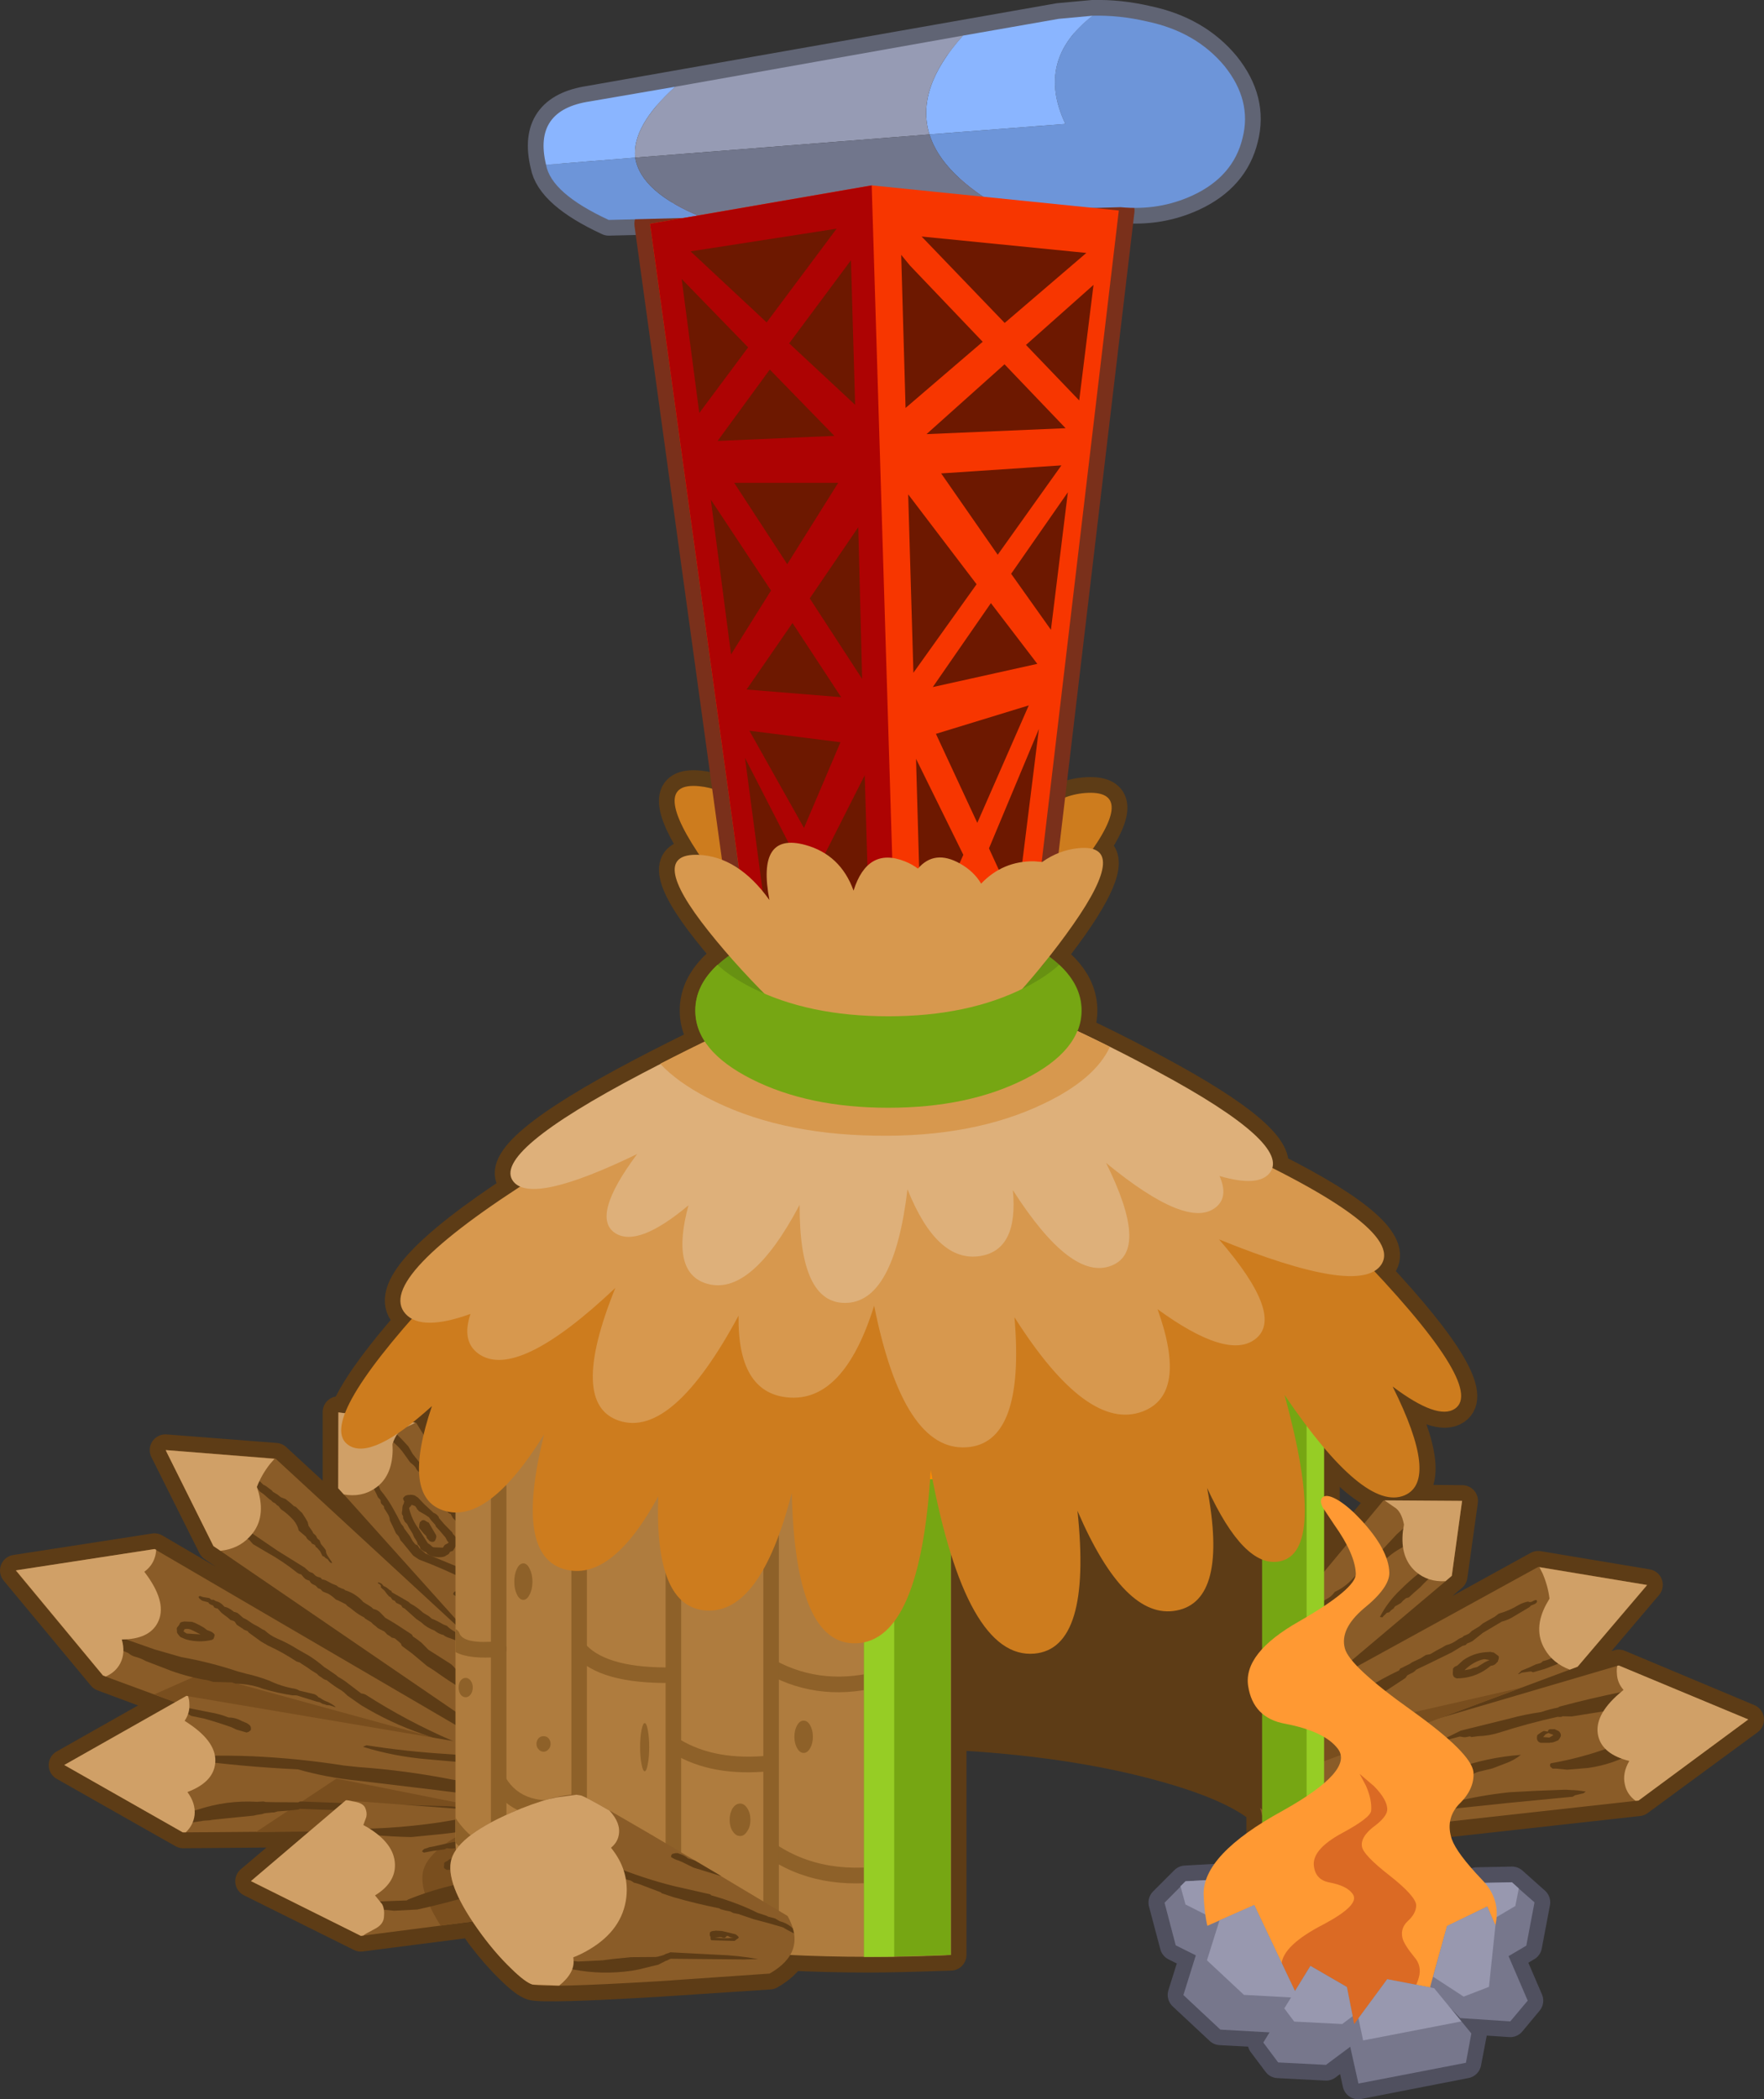 <?xml version="1.0" encoding="UTF-8" standalone="no"?>
<svg xmlns:xlink="http://www.w3.org/1999/xlink" height="601.3px" width="505.4px" xmlns="http://www.w3.org/2000/svg">
  <rect width="100%" height="100%" fill="#333333" stroke="none"/>
  <g transform="matrix(1.0, 0.0, 0.0, 1.0, 244.9, 427.5)">
    <path d="M-84.7 87.1 L-78.35 86.8 Q-76.15 87.65 -64.6 94.3 L-51.2 95.35 -51.15 102.25 -46.75 104.85 -19.3 121.3 Q-13.5 131.65 -24.4 137.85 L-56.3 139.95 Q-88.9 141.9 -92.35 140.95 -94.4 140.35 -98.55 136.25 -102.8 132.1 -106.85 126.75 L-109.55 122.9 -141.5 127.0 -173.0 111.35 -156.15 97.1 -192.4 97.4 -226.45 78.1 -194.7 60.15 -215.4 52.45 -240.4 22.35 -200.65 16.2 -105.8 71.65 -106.4 72.65 -83.1 76.55 -84.7 87.1 M-147.95 -23.05 L-125.65 -20.0 -82.4 49.6 -93.75 56.9 -89.35 60.9 -100.15 72.5 -183.75 15.35 -197.5 -12.15 -165.95 -9.7 -105.7 45.85 -147.95 -1.3 -147.95 -23.05 M256.0 65.05 L224.5 88.2 118.95 99.9 114.6 84.4 112.1 85.3 104.45 71.45 105.6 70.85 99.05 65.25 151.5 2.2 174.05 2.4 171.05 23.9 133.8 55.4 195.8 21.25 227.0 26.45 207.1 49.9 167.95 64.55 218.9 49.5 256.0 65.05" fill="#8a5c28" fill-rule="evenodd" stroke="none"/>
    <path d="M-147.95 -23.05 L-147.95 -1.3 -105.7 45.85 -165.95 -9.7 -197.5 -12.15 -183.75 15.35 -100.15 72.5 -89.35 60.9 -93.75 56.9 -82.4 49.6 -125.65 -20.0 -147.95 -23.05 M-84.7 87.1 L-83.1 76.55 -106.4 72.65 -105.8 71.65 -200.65 16.2 -240.4 22.35 -215.4 52.45 -194.7 60.15 -226.45 78.1 -192.4 97.4 -156.15 97.1 -173.0 111.35 -141.5 127.0 -109.55 122.9 -106.85 126.75 Q-102.8 132.1 -98.55 136.25 -94.4 140.35 -92.35 140.95 -88.9 141.9 -56.3 139.95 L-24.4 137.85 Q-13.5 131.65 -19.3 121.3 L-46.75 104.85 -51.15 102.25 -51.2 95.35 -64.6 94.3 Q-76.15 87.65 -78.35 86.8 L-84.7 87.1 M256.0 65.05 L224.5 88.2 118.95 99.9 114.6 84.4 112.1 85.3 104.45 71.45 105.6 70.85 99.05 65.25 151.5 2.2 174.05 2.4 171.05 23.9 133.8 55.4 195.8 21.25 227.0 26.45 207.1 49.9 167.95 64.55 218.9 49.5 256.0 65.05" fill="none" stroke="#5d3c16" stroke-linecap="round" stroke-linejoin="round" stroke-width="9.0"/>
    <path d="M48.75 -157.7 Q65.0 -149.55 65.0 -138.05 65.0 -126.55 48.75 -118.4 32.55 -110.25 9.65 -110.25 -13.2 -110.25 -29.45 -118.4 -45.65 -126.55 -45.65 -138.05 -45.65 -149.55 -29.45 -157.7 -13.2 -165.85 9.65 -165.85 32.55 -165.85 48.75 -157.7" fill="#679112" fill-rule="evenodd" stroke="none"/>
    <path d="M48.75 -157.7 Q65.0 -149.55 65.0 -138.05 65.0 -126.55 48.75 -118.4 32.55 -110.25 9.65 -110.25 -13.2 -110.25 -29.45 -118.4 -45.65 -126.55 -45.65 -138.05 -45.65 -149.55 -29.45 -157.7 -13.2 -165.85 9.65 -165.85 32.55 -165.85 48.75 -157.7 Z" fill="none" stroke="#5d3c16" stroke-linecap="round" stroke-linejoin="round" stroke-width="9.0"/>
    <path d="M116.7 90.8 L116.7 -32.45 122.35 -32.45 122.35 -43.2 122.35 -32.45 116.7 -32.45 116.7 90.8 Q108.4 83.75 87.6 78.1 61.6 71.0 27.5 69.25 L27.5 132.45 Q12.3 133.0 3.95 133.0 -45.1 133.0 -79.75 123.6 -114.2 114.25 -114.4 101.0 L-114.4 100.85 -114.4 -57.35 122.35 -57.35 122.35 -43.2 134.45 -43.2 134.45 100.4 134.8 100.4 122.35 100.95 122.3 100.95 122.35 100.95 122.35 101.0 122.3 101.0 122.3 100.95 117.6 101.0 116.7 101.0 116.7 90.8 M116.7 -32.45 L27.5 -32.45 27.5 69.25 27.5 -32.45 116.7 -32.45" fill="#5d3c16" fill-rule="evenodd" stroke="none"/>
    <path d="M122.35 -43.2 L122.35 -32.45 116.7 -32.45 116.7 90.8 116.7 101.0 117.6 101.0 122.3 100.95 122.35 100.95 134.8 100.4 134.45 100.4 134.45 -43.2 122.35 -43.2 122.35 -57.35 -114.4 -57.35 -114.4 100.85 -114.4 101.0 Q-114.2 114.25 -79.75 123.6 -45.1 133.0 3.95 133.0 12.3 133.0 27.5 132.45 L27.5 69.25 27.5 -32.45 116.7 -32.45 M122.35 100.95 L122.35 101.0 122.3 101.0 122.3 100.95 M116.7 90.8 Q108.4 83.75 87.6 78.1 61.6 71.0 27.5 69.25" fill="none" stroke="#5d3c16" stroke-linecap="round" stroke-linejoin="round" stroke-width="9.0"/>
    <path d="M150.85 -65.2 Q150.15 -64.1 148.9 -63.4 180.55 -29.65 172.05 -23.9 167.15 -20.55 154.25 -30.25 167.65 -3.35 157.6 0.95 146.15 5.9 123.25 -27.85 135.5 17.35 121.7 19.85 111.6 21.65 101.05 -1.15 107.15 31.1 92.35 33.95 77.45 36.8 63.9 5.4 68.1 44.8 51.55 46.25 32.0 47.9 21.85 -6.3 19.0 42.55 0.6 43.25 -16.95 43.95 -17.95 0.25 -26.85 35.0 -42.55 33.95 -57.35 32.95 -56.25 1.15 -69.3 25.25 -82.35 22.3 -97.8 18.9 -88.85 -16.55 -105.0 9.5 -117.75 5.25 -129.85 1.3 -121.05 -24.65 -138.2 -9.1 -144.8 -13.4 -153.7 -19.1 -126.75 -49.7 L-128.65 -51.15 Q-137.3 -60.7 -95.9 -87.65 -97.05 -88.15 -97.8 -89.05 -104.35 -97.25 -60.9 -120.05 -42.65 -129.6 -23.4 -138.15 L-16.95 -144.0 -10.35 -139.6 -8.15 -138.9 -8.05 -139.35 15.6 -139.0 15.75 -136.9 27.75 -139.0 29.05 -136.3 41.35 -141.35 44.0 -137.95 48.75 -141.9 59.45 -134.2 Q73.6 -127.7 87.05 -120.4 122.1 -101.5 119.65 -92.95 157.0 -74.2 150.85 -65.2" fill="#ffffff" fill-rule="evenodd" stroke="none"/>
    <path d="M150.85 -65.2 Q157.0 -74.2 119.65 -92.95 122.1 -101.5 87.05 -120.4 73.6 -127.7 59.45 -134.2 L48.75 -141.9 44.0 -137.95 41.35 -141.35 29.05 -136.3 27.75 -139.0 15.75 -136.9 15.6 -139.0 -8.05 -139.35 -8.15 -138.9 -10.35 -139.6 -16.95 -144.0 -23.4 -138.15 Q-42.65 -129.6 -60.9 -120.05 -104.35 -97.25 -97.8 -89.05 -97.05 -88.15 -95.9 -87.65 -137.3 -60.7 -128.65 -51.15 L-126.75 -49.7 Q-153.7 -19.1 -144.8 -13.4 -138.2 -9.1 -121.05 -24.65 -129.85 1.3 -117.75 5.25 -105.0 9.5 -88.85 -16.55 -97.8 18.9 -82.35 22.3 -69.3 25.25 -56.25 1.15 -57.35 32.95 -42.55 33.95 -26.85 35.0 -17.95 0.25 -16.95 43.95 0.6 43.25 19.0 42.55 21.85 -6.3 32.0 47.9 51.55 46.25 68.1 44.8 63.9 5.4 77.45 36.8 92.35 33.95 107.15 31.1 101.05 -1.15 111.6 21.65 121.7 19.85 135.5 17.35 123.25 -27.85 146.15 5.9 157.6 0.95 167.65 -3.35 154.25 -30.25 167.15 -20.55 172.05 -23.9 180.55 -29.65 148.9 -63.4 150.15 -64.1 150.85 -65.2 Z" fill="none" stroke="#5d3c16" stroke-linecap="round" stroke-linejoin="round" stroke-width="9.0"/>
    <path d="M-33.2 -197.65 Q-31.55 -201.35 -24.95 -201.25 -17.7 -201.15 -12.3 -196.85 -11.15 -204.15 -4.35 -207.8 6.15 -213.35 11.15 -199.7 12.85 -207.4 20.6 -210.25 31.4 -214.25 35.25 -201.2 38.7 -204.35 43.8 -205.65 55.2 -208.45 54.65 -196.0 60.3 -200.15 66.8 -200.4 79.65 -200.9 68.25 -184.3 76.1 -182.0 62.6 -162.65 54.4 -151.0 43.3 -139.05 L39.7 -139.45 34.9 -134.15 26.15 -135.95 20.8 -128.75 11.55 -131.55 10.2 -129.45 -1.4 -131.3 -1.95 -135.65 -12.55 -136.4 -14.05 -139.55 -21.25 -138.3 Q-33.05 -149.65 -41.95 -160.85 -59.7 -183.2 -44.8 -182.65 L-44.6 -182.65 Q-58.65 -203.7 -44.55 -202.3 -38.45 -201.7 -33.2 -197.65" fill="#ffffff" fill-rule="evenodd" stroke="none"/>
    <path d="M-33.2 -197.65 Q-31.55 -201.35 -24.95 -201.25 -17.7 -201.15 -12.3 -196.85 -11.15 -204.15 -4.35 -207.8 6.15 -213.35 11.15 -199.7 12.85 -207.4 20.6 -210.25 31.4 -214.25 35.25 -201.2 38.7 -204.35 43.8 -205.65 55.2 -208.45 54.65 -196.0 60.3 -200.15 66.8 -200.4 79.65 -200.9 68.25 -184.3 76.1 -182.0 62.6 -162.65 54.4 -151.0 43.3 -139.05 L39.7 -139.45 34.9 -134.15 26.15 -135.95 20.8 -128.75 11.55 -131.55 10.2 -129.45 -1.4 -131.3 -1.95 -135.65 -12.55 -136.4 -14.05 -139.55 -21.25 -138.3 Q-33.05 -149.65 -41.95 -160.85 -59.7 -183.2 -44.8 -182.65 L-44.6 -182.65 Q-58.65 -203.7 -44.55 -202.3 -38.45 -201.7 -33.2 -197.65 Z" fill="none" stroke="#5d3c16" stroke-linecap="round" stroke-linejoin="round" stroke-width="9.0"/>
    <path d="M-215.4 52.45 L-240.4 22.35 -200.65 16.2 -105.8 71.6 -115.7 89.15 -215.4 52.45" fill="#8a5c28" fill-rule="evenodd" stroke="none"/>
    <path d="M-107.0 73.9 L-115.7 89.25 -200.75 57.85 -187.3 51.9 -107.0 73.9" fill="#794e1e" fill-rule="evenodd" stroke="none"/>
    <path d="M-96.3 79.95 L-99.45 78.85 -100.65 78.55 Q-112.05 73.2 -123.95 69.15 -133.05 66.0 -141.4 60.95 L-145.4 58.15 Q-146.2 57.3 -147.15 56.65 -149.2 55.45 -151.05 53.95 L-151.3 53.75 -151.55 53.7 -152.15 53.45 -152.55 53.15 -152.9 52.9 -153.45 52.55 -153.75 52.3 -154.0 52.0 -155.75 50.9 Q-157.05 49.95 -158.45 49.1 L-159.0 48.7 -159.2 48.65 -159.95 48.4 Q-163.85 45.8 -168.1 43.85 L-170.1 42.7 -173.6 40.15 -173.85 39.85 -173.95 39.7 -174.2 39.6 -174.9 39.35 -175.25 39.1 Q-175.45 38.9 -175.6 38.85 L-177.05 37.9 -177.25 37.6 -177.45 37.3 -177.65 37.0 -177.9 36.85 -178.25 36.7 -178.9 36.5 -179.5 35.95 -181.4 34.5 -182.45 33.35 -182.5 33.25 -183.0 33.15 -183.5 32.95 -183.7 32.6 -183.9 32.35 -184.45 32.15 -184.9 31.9 -185.1 31.65 -185.25 31.45 -186.95 31.0 -187.25 30.8 -187.75 30.4 -187.9 30.15 -188.05 29.95 -187.7 29.65 -187.6 29.65 -186.75 29.95 -184.9 30.25 -184.55 30.55 -184.4 30.7 -183.65 30.75 -183.2 31.05 -182.9 31.15 Q-181.8 31.45 -181.05 32.25 L-180.55 32.75 -179.95 32.9 -179.4 33.15 Q-178.7 33.5 -178.05 34.05 L-177.85 34.2 -177.4 34.3 -176.85 34.5 -176.5 34.8 -176.2 35.05 -175.25 35.9 -174.25 36.4 -172.4 37.65 Q-170.95 38.35 -169.7 39.2 L-169.05 39.5 Q-167.45 41.0 -165.45 41.85 -162.5 43.1 -159.8 44.8 L-156.3 46.8 Q-153.95 48.3 -151.95 50.05 L-151.0 50.65 -148.6 52.3 -148.05 52.8 Q-146.55 53.6 -145.3 54.6 L-141.75 57.3 -141.55 57.45 -141.45 57.55 -140.8 57.65 -140.15 57.9 Q-128.3 65.5 -115.45 71.05 -105.3 75.45 -95.35 80.05 L-96.3 79.95 M-184.65 39.75 Q-183.9 40.05 -183.4 40.7 L-183.5 41.3 -183.7 41.85 -183.85 42.05 -183.95 42.05 -184.05 42.1 -184.1 42.2 Q-187.8 43.1 -191.55 42.1 L-192.05 41.9 -193.1 41.45 -193.4 41.2 -193.65 40.9 -194.1 40.3 -194.2 40.05 -194.2 39.7 -194.25 39.15 -194.25 38.9 -194.15 38.65 -193.95 38.4 -193.7 38.1 -193.5 37.8 -193.4 37.55 -193.2 37.25 -192.85 37.1 -192.6 37.05 -192.15 36.95 -189.9 37.05 -189.05 37.35 Q-187.65 38.0 -186.5 38.7 L-185.65 39.35 -185.6 39.4 -184.65 39.75 M-189.75 39.5 Q-190.85 38.85 -192.05 39.15 L-192.15 39.45 -192.35 39.75 -191.8 40.15 -191.4 40.4 -187.45 40.65 -189.5 39.6 -189.75 39.5 M-206.0 47.1 Q-207.25 46.8 -208.2 45.95 L-208.6 45.8 -209.65 45.35 -210.45 45.0 -210.7 44.85 -210.8 44.75 -211.5 44.5 -211.9 44.35 -212.75 44.1 -213.85 43.25 -215.55 42.0 -215.8 41.7 -215.95 41.55 -216.0 41.45 -216.6 41.25 -216.8 40.95 -217.2 40.65 -217.4 40.35 -217.55 40.05 Q-217.65 39.95 -217.8 39.9 L-218.15 39.65 -218.35 39.35 -218.4 39.15 -218.7 38.8 -219.2 38.2 -219.3 37.95 -219.6 37.6 -219.55 37.55 -219.3 37.55 -218.6 37.8 -217.85 38.0 -216.75 38.8 Q-215.9 39.35 -214.95 39.55 L-214.6 39.9 -214.4 40.1 -200.6 44.95 -192.95 47.15 Q-184.75 48.6 -176.8 51.25 L-174.4 51.9 Q-171.0 52.65 -167.75 53.9 -164.2 55.6 -160.25 56.25 -159.65 56.4 -159.15 56.75 L-154.9 57.75 Q-154.1 58.05 -153.65 58.65 L-153.1 58.9 Q-152.15 59.6 -151.1 59.95 -149.75 60.55 -148.7 61.45 L-149.0 61.45 -149.4 61.3 -150.5 60.95 -150.65 60.95 -151.3 60.9 -151.7 60.75 -151.8 60.7 -152.45 60.55 -153.0 60.25 -153.25 60.1 -153.35 60.05 -154.0 59.95 -157.4 58.9 -159.75 58.15 -160.3 58.1 -161.1 58.1 Q-165.45 57.45 -169.6 56.2 L-170.85 55.75 Q-174.05 54.8 -177.4 54.75 L-178.2 54.5 -178.45 54.4 -183.8 54.25 -185.3 53.8 Q-190.65 52.95 -195.8 51.1 L-203.2 48.25 Q-204.5 47.5 -206.0 47.1" fill="#5d3c16" fill-rule="evenodd" stroke="none"/>
    <path d="M-199.7 37.25 Q-202.15 42.05 -210.0 42.1 -208.9 45.95 -210.45 48.95 -211.8 51.5 -214.6 52.7 L-215.4 52.4 -240.35 22.3 -200.6 16.2 -200.15 16.4 Q-200.2 17.55 -200.55 18.6 -201.3 21.05 -203.55 22.7 L-202.6 24.0 Q-197.0 31.95 -199.7 37.25" fill="#d0a067" fill-rule="evenodd" stroke="none"/>
    <path d="M-192.35 97.35 L-226.4 78.1 -191.35 58.3 -83.1 76.6 -86.15 96.5 -192.35 97.35" fill="#8a5c28" fill-rule="evenodd" stroke="none"/>
    <path d="M-85.85 94.4 L-86.2 96.55 -171.55 97.25 -148.5 81.95 -85.85 94.4" fill="#794e1e" fill-rule="evenodd" stroke="none"/>
    <path d="M-84.7 86.05 L-84.95 86.15 -87.75 86.4 -90.05 86.8 -91.3 87.05 -91.55 87.2 -91.7 87.3 -92.1 87.35 Q-97.15 87.15 -102.2 87.45 L-120.15 85.2 -142.7 82.5 Q-151.3 81.65 -159.55 79.3 -175.8 78.55 -191.85 76.35 L-192.05 76.1 -191.9 75.85 -191.75 75.7 -191.4 75.6 -185.7 75.4 Q-179.1 75.3 -172.65 75.55 -159.4 76.15 -146.4 78.2 L-142.2 78.65 Q-128.75 79.6 -115.5 82.2 L-102.1 84.5 -91.45 85.7 -90.7 85.7 -88.25 85.5 -84.8 85.9 -84.7 86.05 M-118.4 89.8 Q-113.1 89.85 -108.5 91.15 -133.65 91.7 -159.0 90.6 L-159.25 90.75 -159.7 90.85 -162.6 91.15 -165.35 91.35 -166.4 91.65 -166.85 91.65 -168.35 91.8 -169.15 91.9 -169.75 92.1 -171.6 92.4 -172.15 92.55 -179.7 93.3 -184.0 93.75 -184.85 93.9 -186.45 94.0 -186.85 94.05 -187.0 94.1 -189.4 94.45 -191.45 94.95 -196.5 95.65 -195.75 95.5 -198.95 93.7 -199.25 93.75 -198.9 93.65 -197.4 93.35 Q-194.95 92.4 -192.3 91.8 L-190.5 91.45 -189.75 91.25 -188.25 90.85 Q-180.0 88.1 -171.25 88.6 L-169.4 88.5 -168.8 88.65 -166.65 88.7 -159.45 88.75 -159.25 88.65 -158.9 88.5 -129.6 89.6 -128.9 89.5 -118.4 89.8 M-99.8 78.4 L-122.05 76.45 Q-131.9 75.65 -140.9 72.85 L-140.6 72.7 -140.25 72.55 -140.15 72.5 -139.9 72.45 -139.9 72.4 Q-128.55 74.2 -117.0 74.9 -107.9 75.4 -99.8 78.4 M-195.25 62.0 L-196.85 61.4 -195.35 61.05 -195.15 61.05 -194.55 61.25 -193.55 61.5 -193.0 61.65 -191.6 61.6 -184.85 62.95 Q-182.05 63.4 -179.4 64.45 -177.4 64.45 -175.55 65.5 L-174.2 66.05 -173.4 66.6 -173.15 66.95 -173.05 67.2 -173.0 67.5 -173.0 67.8 -173.05 68.05 -173.25 68.25 -173.65 68.55 -174.25 68.75 -177.2 67.9 -178.55 67.25 Q-182.5 65.85 -186.45 64.75 L-190.1 64.0 -191.1 63.4 -191.45 63.2 -191.7 63.05 -193.65 62.7 -194.85 62.3 -195.25 62.0" fill="#5d3c16" fill-rule="evenodd" stroke="none"/>
    <path d="M-183.25 77.6 Q-183.8 83.0 -191.2 85.8 -188.8 89.05 -189.15 92.4 -189.5 95.3 -191.7 97.35 L-192.55 97.35 -226.5 78.05 -191.5 58.25 -191.05 58.3 Q-190.65 59.35 -190.65 60.5 -190.45 63.1 -192.0 65.4 L-190.65 66.3 Q-182.6 71.75 -183.25 77.6" fill="#d0a067" fill-rule="evenodd" stroke="none"/>
    <path d="M-51.2 95.3 L-51.15 115.35 -141.5 127.0 -173.0 111.35 -145.8 88.2 -51.2 95.3" fill="#8a5c28" fill-rule="evenodd" stroke="none"/>
    <path d="M-102.85 93.2 L-76.3 95.2 -54.75 107.85 -51.15 110.0 -51.15 115.3 -118.7 124.05 -118.35 124.55 Q-124.8 114.5 -123.75 108.85 -122.5 101.75 -106.4 94.7 L-102.85 93.2" fill="#794e1e" fill-rule="evenodd" stroke="none"/>
    <path d="M-98.65 91.75 Q-98.1 91.85 -97.6 92.1 L-96.8 92.4 -96.4 92.45 -96.05 92.55 -95.85 92.8 -96.05 92.9 -96.65 93.05 -96.75 93.35 -96.95 93.65 Q-107.25 96.65 -118.0 97.8 L-127.05 98.7 Q-138.1 98.5 -148.9 96.6 L-149.35 96.3 Q-134.05 96.75 -118.7 94.45 L-112.2 93.35 -103.2 92.25 -102.6 92.4 -100.65 92.05 -98.65 91.75 M-95.6 100.1 Q-101.9 99.65 -108.0 101.2 L-108.8 101.2 -109.3 101.25 -112.45 101.85 -112.9 101.95 -113.3 101.95 -114.45 101.9 -115.55 102.0 -116.95 101.9 -117.2 102.05 -117.45 102.2 -118.9 102.4 -120.8 102.65 -123.45 103.15 -123.95 102.85 -123.9 102.65 -123.7 102.4 -123.35 102.1 -122.4 101.8 -122.15 101.7 -121.9 101.6 -120.75 101.4 -117.4 100.65 -115.1 100.15 -112.45 99.8 -104.75 98.1 -101.85 97.7 -97.4 97.7 Q-94.3 97.65 -92.1 99.15 -93.55 100.3 -95.6 100.1 M-104.65 113.8 Q-105.4 114.3 -106.25 114.4 L-108.2 114.9 -108.75 115.15 Q-116.9 117.6 -125.3 119.45 L-132.0 119.8 -143.2 118.7 Q-145.65 118.5 -147.45 117.55 L-128.4 116.85 -128.05 116.65 -127.9 116.55 Q-118.35 112.7 -108.1 111.15 L-80.15 107.0 -79.85 107.05 -78.85 107.4 -78.65 107.6 -93.0 111.35 -102.1 113.0 -102.55 113.2 -102.95 113.5 -103.6 113.65 -104.65 113.8 M-89.85 114.0 L-89.55 113.85 -89.45 113.75 -89.0 113.65 Q-83.7 112.5 -78.4 112.0 L-69.05 112.45 Q-67.0 112.6 -65.85 113.8 L-66.05 114.1 -66.2 114.2 -66.5 114.35 -83.8 115.25 -89.85 115.95 -91.35 116.2 -92.0 116.25 -93.85 116.75 -94.3 117.0 -95.35 117.4 -95.75 117.3 -96.0 117.15 -95.9 116.95 -93.85 115.55 -92.95 115.25 -92.7 115.0 -92.4 114.7 -92.05 114.6 Q-91.0 114.05 -89.85 114.0 M-115.55 104.85 L-115.3 104.75 Q-114.45 104.8 -114.1 104.3 L-113.7 104.1 -113.45 104.05 -112.25 104.0 -112.25 103.95 -111.4 104.1 -109.25 104.5 Q-108.7 104.65 -108.35 105.25 L-108.25 105.5 -108.25 105.75 -108.4 106.05 -109.0 106.55 -110.1 107.0 Q-111.35 107.35 -112.4 108.0 L-115.0 108.05 -116.85 108.1 -117.4 107.8 -117.65 107.6 -117.7 107.3 -117.7 107.05 -117.65 106.75 -117.65 106.2 -117.45 105.9 -117.2 105.75 -116.75 105.55 -116.4 105.3 -116.2 105.1 -115.55 104.85 M-112.75 105.45 L-113.95 105.85 -114.6 106.45 -112.8 106.5 -111.85 106.3 -111.2 106.15 -112.05 105.7 Q-112.35 105.5 -112.75 105.45" fill="#5d3c16" fill-rule="evenodd" stroke="none"/>
    <path d="M-140.3 90.25 Q-139.65 91.7 -139.95 92.95 L-140.8 95.25 -139.55 95.95 Q-131.95 100.55 -131.75 106.45 -131.55 111.8 -137.45 115.4 L-135.4 117.95 Q-134.65 119.35 -134.9 121.7 -135.1 123.8 -137.6 125.05 -140.65 126.65 -140.8 126.9 L-141.5 127.0 -173.0 111.3 -145.8 88.15 -145.4 88.15 -143.15 88.6 Q-140.95 89.0 -140.3 90.25" fill="#d0a067" fill-rule="evenodd" stroke="none"/>
    <path d="M-183.75 15.35 L-197.45 -12.15 -165.95 -9.7 -89.35 60.95 -100.1 72.55 -183.75 15.35" fill="#8a5c28" fill-rule="evenodd" stroke="none"/>
    <path d="M-136.35 26.15 Q-136.65 26.1 -136.6 25.75 L-136.4 25.75 -136.15 25.85 -135.7 26.05 -135.35 26.35 -135.15 26.6 -135.0 26.8 Q-134.2 27.1 -133.6 27.65 -133.3 28.0 -132.8 28.15 L-132.7 28.4 -132.6 28.6 -130.3 29.9 -127.9 31.3 -127.55 31.6 -127.35 31.8 -127.25 31.85 Q-126.1 32.45 -125.0 33.3 L-123.65 34.45 -122.0 35.45 -121.2 36.15 Q-119.5 36.8 -118.0 37.75 L-116.85 38.2 Q-115.8 39.25 -114.55 39.9 L-113.05 40.9 -112.75 41.2 -112.65 41.45 -110.75 43.0 -109.95 43.55 -109.7 43.85 -109.45 44.15 -109.35 44.4 -108.85 44.7 -108.6 45.0 -108.4 45.25 -108.3 45.55 -106.95 47.05 -105.8 47.95 -105.6 48.2 -105.55 48.5 -105.2 48.8 Q-104.95 48.9 -104.75 49.1 L-104.65 49.35 -104.3 49.9 -103.45 50.8 -102.3 51.7 Q-102.0 52.1 -101.85 52.6 -102.85 52.55 -103.9 51.5 L-105.15 50.75 -105.65 50.25 -106.4 49.6 -106.55 49.3 -106.8 49.05 -108.35 47.55 -109.4 46.4 -109.55 46.1 -109.65 45.8 -110.1 45.5 -110.45 45.2 -110.65 44.9 -110.7 44.65 -112.45 43.4 -113.05 42.95 Q-114.45 42.25 -116.05 41.7 -117.05 41.45 -117.9 40.8 -119.05 40.55 -120.0 39.85 L-120.4 39.55 Q-122.6 38.75 -124.2 37.2 L-125.6 36.25 -127.5 34.55 -128.9 33.3 Q-128.9 33.25 -129.05 33.2 L-129.55 32.95 -129.75 32.65 -129.95 32.3 -130.75 31.9 -131.3 31.65 -131.6 31.35 -131.75 31.05 -132.45 30.75 -132.65 30.45 -132.9 30.15 -132.95 30.0 -133.4 29.8 -134.1 29.0 -134.75 28.1 -135.5 27.45 -135.8 27.15 Q-135.6 26.5 -136.35 26.15 M-114.5 50.4 Q-111.9 52.1 -109.45 54.2 L-106.5 56.6 -105.15 57.95 -103.15 59.85 -102.6 60.1 -102.15 60.45 -102.05 60.7 -102.0 61.0 -101.25 61.55 Q-100.5 62.0 -99.9 62.5 L-100.8 62.25 -102.05 61.65 -102.1 61.6 -102.7 61.55 -104.6 60.6 Q-105.55 60.25 -106.3 59.6 L-106.95 59.4 -107.35 59.15 -108.6 58.7 -110.2 57.5 Q-114.55 55.2 -118.65 52.3 -120.55 50.9 -122.55 49.7 L-126.85 46.1 -129.55 44.1 -129.85 43.8 -129.95 43.5 -130.05 43.25 -130.75 42.65 -131.4 42.1 Q-131.65 41.85 -131.9 41.75 L-132.7 41.55 -133.1 41.2 -133.5 40.95 -134.0 40.65 -134.25 40.35 -134.55 40.05 -134.8 39.8 -136.1 39.15 -136.65 38.85 -137.25 38.3 -138.1 37.65 -138.35 37.35 -138.65 37.1 -139.5 36.6 -140.3 36.1 -140.55 35.8 Q-142.25 34.95 -143.7 33.75 -144.5 33.05 -145.4 32.5 L-145.65 32.2 -145.95 31.95 -147.35 31.25 Q-148.0 30.9 -148.7 30.65 -149.65 29.7 -150.85 29.0 L-152.35 28.4 -152.7 28.1 -152.9 27.85 -153.15 27.65 -153.8 27.4 -154.35 26.8 Q-154.65 26.55 -155.05 26.4 L-155.6 26.1 -155.9 25.8 -156.1 25.5 -156.25 25.25 -156.75 25.1 -157.4 24.8 -157.95 24.25 -158.45 23.65 -158.6 23.45 -158.95 23.4 -159.6 23.1 Q-163.8 19.7 -168.6 17.05 L-172.4 14.8 -172.65 14.5 -172.9 14.25 -173.2 13.9 -173.45 13.6 -173.7 13.45 Q-173.9 13.3 -174.2 13.25 L-174.45 12.9 -174.7 12.6 -174.9 12.3 -175.1 12.05 -175.35 11.8 -175.9 11.45 -176.1 11.15 -176.15 10.9 -176.1 10.6 -176.7 10.05 Q-177.2 9.7 -177.05 9.15 -176.95 8.8 -176.55 9.0 L-176.2 9.3 -165.35 16.7 -157.55 21.55 -157.25 21.85 -156.95 22.1 -156.55 22.45 -156.35 22.65 -156.25 22.7 -155.9 22.85 -155.35 23.05 -155.0 23.35 -154.75 23.6 -154.55 23.8 -154.45 23.9 -153.9 24.15 -153.05 24.4 -152.75 24.75 -152.5 24.95 -152.25 24.95 -151.6 25.15 -149.7 26.15 -148.55 26.6 -148.15 26.9 -148.0 27.05 -147.1 27.45 -146.35 27.7 -146.0 28.0 Q-144.2 28.55 -142.7 29.65 -141.7 30.35 -140.85 31.35 L-139.0 32.5 Q-138.4 32.85 -137.95 33.35 -136.65 33.6 -135.75 34.6 L-134.5 35.9 Q-131.75 37.45 -129.1 39.25 L-126.95 40.65 -126.75 40.9 -126.65 41.2 Q-125.25 42.1 -124.05 43.1 L-122.15 45.05 -116.65 48.55 Q-115.35 49.25 -114.5 50.4 M-165.45 0.55 L-164.65 1.2 -164.35 1.4 -163.05 1.9 -161.5 3.15 -160.7 3.9 -160.15 4.1 -159.0 5.25 -158.35 5.85 -157.45 7.25 -156.75 8.45 -156.55 9.3 -156.5 9.55 -155.65 10.75 -155.3 11.3 -155.2 11.6 -155.0 11.8 -154.55 12.2 -154.3 12.5 -154.05 13.05 -153.85 13.3 -153.4 13.65 -153.25 13.95 -153.05 14.5 -152.95 14.75 -152.2 15.65 -151.75 16.25 Q-151.45 16.6 -151.5 17.05 L-151.4 17.35 -151.3 17.65 -150.95 18.25 -150.6 18.8 -149.9 19.8 -149.75 20.25 Q-150.25 20.2 -150.6 19.7 L-151.05 19.1 -151.55 18.85 -151.85 18.55 -152.0 18.4 -152.5 18.2 -153.2 16.8 -154.05 15.85 -154.45 15.55 -154.55 15.25 -154.75 15.0 -155.5 14.65 -155.7 14.4 -155.85 14.1 -156.2 13.85 -156.65 13.5 -156.95 13.2 -157.25 12.65 -158.6 11.5 -159.3 10.9 -159.4 10.6 -159.55 10.05 Q-160.15 8.5 -161.35 7.35 -162.75 5.9 -164.4 4.8 L-164.65 4.5 -165.1 3.9 -165.6 3.6 -166.0 3.15 -166.15 3.05 -166.65 2.8 -166.95 2.55 -167.2 2.25 -167.7 1.95 -169.4 0.45 -170.3 -0.15 -171.0 -1.0 -171.2 -1.25 -171.5 -1.55 -172.05 -1.85 -172.25 -2.2 -172.8 -2.8 -173.3 -2.95 -173.75 -3.15 -175.15 -4.4 -175.8 -4.95 -176.0 -5.2 -176.2 -5.5 -177.2 -6.35 -177.6 -6.75 -177.7 -6.85 -177.2 -7.05 -176.8 -6.75 -176.65 -6.6 -176.5 -6.5 -175.95 -6.35 Q-174.2 -5.15 -172.3 -4.3 -171.6 -4.05 -171.1 -3.4 -170.55 -3.35 -170.2 -2.95 L-169.65 -2.4 -169.35 -2.15 -169.15 -2.1 -168.65 -1.8 -167.1 -0.65 -166.65 -0.15 -165.45 0.55" fill="#5d3c16" fill-rule="evenodd" stroke="none"/>
    <path d="M-147.95 -22.95 L-125.65 -19.95 -82.4 49.7 -95.05 57.75 -148.0 -1.25 -147.95 -22.95" fill="#8a5c28" fill-rule="evenodd" stroke="none"/>
    <path d="M-136.05 -17.65 L-136.05 -17.9 -136.05 -18.2 -135.9 -18.45 -135.75 -18.75 -135.5 -18.9 -135.35 -19.0 -134.85 -19.0 -134.85 -19.1 Q-133.95 -19.0 -133.2 -18.45 L-131.9 -17.55 -131.75 -17.25 -131.55 -17.0 -129.75 -15.2 -127.9 -13.2 -126.7 -11.1 -124.65 -8.5 -124.4 -8.25 -124.25 -7.95 -124.2 -7.7 -123.55 -6.8 -123.3 -6.25 -123.2 -5.7 -123.35 -5.45 -123.75 -5.25 -125.1 -6.05 -125.6 -6.65 -125.7 -6.9 -125.85 -7.2 -126.4 -7.8 -127.05 -8.35 -127.4 -8.65 -129.7 -11.85 Q-131.2 -13.7 -133.05 -15.05 L-133.35 -15.35 -133.45 -15.65 -133.7 -15.95 Q-134.2 -16.4 -134.85 -16.65 -135.45 -16.95 -135.85 -17.35 L-136.05 -17.65 M-100.05 26.9 L-99.25 27.75 -99.15 28.1 -99.0 28.35 -98.4 28.9 -97.85 29.5 -97.35 30.05 -97.25 30.4 -97.2 30.65 -96.75 31.3 -96.35 31.8 -95.85 32.65 -96.3 32.4 -96.5 32.2 -96.9 31.6 -97.15 31.3 -97.4 31.05 -98.05 30.8 -98.6 30.25 -98.95 29.95 -99.45 29.4 -99.5 29.35 -100.0 29.35 -100.55 29.1 -103.45 26.1 -106.45 23.0 -107.0 22.4 -109.3 18.6 -111.3 14.4 -112.05 12.1 -112.7 11.2 -113.3 10.0 -113.75 8.95 Q-114.0 8.4 -114.45 8.0 L-115.15 7.3 -115.7 6.3 -115.75 6.15 -116.3 5.95 -117.25 4.8 Q-117.9 3.85 -118.85 3.25 L-119.3 2.8 -119.85 2.55 -119.95 2.5 Q-120.25 2.25 -120.6 2.15 L-121.3 1.6 -121.6 1.25 -122.15 0.7 -122.6 0.4 -122.95 0.1 -123.2 -0.2 -123.35 -0.45 -123.5 -0.75 -123.45 -1.05 -123.45 -1.3 -123.25 -1.5 -123.15 -1.55 -122.8 -1.65 -120.65 -0.35 Q-119.7 0.35 -118.6 0.6 L-115.55 3.05 -112.75 5.55 -112.55 5.9 -112.3 6.2 -112.05 6.45 -111.65 6.75 -111.5 7.05 -111.45 7.3 -111.15 7.6 -110.9 7.9 -110.75 8.2 -110.6 8.45 -110.5 8.75 -110.35 9.05 -110.2 9.35 -109.9 9.65 -109.6 9.95 -109.45 10.45 -109.3 10.75 -108.85 11.35 -108.6 11.65 -107.7 13.55 -107.05 15.6 -106.35 17.65 -105.95 18.25 -105.8 18.55 -105.6 19.05 -105.65 19.35 -105.4 19.6 -105.15 19.95 -104.85 20.2 -104.45 21.05 -103.6 22.25 Q-103.25 22.65 -103.2 23.1 L-101.8 24.85 -100.05 26.9 M-128.8 0.95 L-128.2 0.75 -127.85 0.7 -127.4 0.7 -127.4 0.65 -126.65 0.7 -126.05 0.85 -125.7 1.1 -125.15 1.45 -123.35 3.35 -120.65 5.85 -120.45 5.9 -119.95 6.2 -119.65 6.45 -119.4 6.75 -119.2 7.0 -119.15 7.3 -117.6 9.1 -115.35 11.4 -115.2 11.7 -115.05 12.0 -114.75 12.25 -114.55 12.55 -114.25 12.8 -114.15 13.15 -114.0 13.4 -114.05 14.25 -114.3 15.35 -115.1 16.65 -115.15 16.7 -115.85 16.95 -116.1 17.2 -116.2 17.45 -116.45 17.7 -117.0 18.0 -117.35 18.25 -117.95 18.45 Q-120.4 18.85 -122.35 17.65 L-122.65 17.35 -122.75 17.2 -122.85 17.1 -123.4 16.9 -123.8 16.6 -124.25 16.3 -124.5 16.0 -124.55 15.7 -124.7 15.4 -124.95 15.1 -125.25 14.85 -125.35 14.3 -125.65 13.75 -126.25 12.8 -126.7 11.75 -127.8 9.95 -128.25 9.05 -128.5 8.8 -128.8 8.5 -129.0 8.25 -129.1 8.0 -129.25 7.7 -129.4 7.4 -129.4 7.15 -129.4 6.85 -129.55 6.5 -129.75 6.2 -129.75 5.65 -129.65 5.1 -129.6 4.25 -129.55 4.0 -129.5 3.7 -129.35 3.4 -129.2 3.15 -129.2 2.9 -129.05 2.65 -129.2 2.35 -129.35 2.0 -129.4 1.75 -129.35 1.5 -129.1 1.25 -128.8 0.95 M-135.7 3.15 L-135.8 2.8 -135.85 2.5 -135.85 2.2 -136.05 1.95 -136.6 1.4 -137.15 0.2 -137.75 -0.95 -137.8 -1.2 -138.95 -2.4 -139.3 -2.9 -139.8 -3.25 -140.1 -3.55 -141.0 -4.85 -141.65 -6.1 -141.6 -6.35 Q-141.5 -7.0 -140.95 -7.05 L-140.75 -7.05 -140.3 -6.7 -140.05 -6.4 -140.0 -6.25 -139.85 -6.2 -139.4 -6.0 -139.2 -5.65 -138.8 -4.8 -138.35 -4.5 -137.95 -4.2 -136.9 -2.5 Q-136.2 -1.75 -135.95 -0.75 -133.85 1.75 -132.3 4.55 -131.05 6.75 -129.95 9.0 L-129.7 9.3 -129.45 9.6 -129.25 9.9 -129.15 10.2 -128.95 10.5 -127.45 12.5 -126.65 13.95 -126.4 14.25 -125.9 14.85 -125.3 15.1 -125.05 15.4 -124.75 15.95 -123.3 17.2 -122.95 17.5 -113.9 21.25 -112.9 22.0 Q-112.05 22.2 -111.25 22.7 L-110.65 23.35 Q-109.65 23.75 -108.75 24.35 L-108.05 24.9 -105.45 26.35 Q-104.9 26.65 -104.5 27.15 L-103.95 27.5 -103.6 27.75 -103.35 28.05 -103.2 28.3 -102.9 28.65 -102.4 28.95 -101.95 29.55 -101.4 30.4 -99.15 32.95 -98.2 34.4 -97.75 34.75 -97.55 35.05 -97.25 35.6 -96.95 35.85 -96.15 36.5 -94.65 39.2 -93.6 41.05 -93.9 41.3 -94.35 41.35 -94.65 41.05 -95.3 40.75 -95.55 40.45 -95.8 39.85 -96.5 39.35 -97.25 38.7 -97.4 38.45 -97.65 38.1 -98.3 37.5 -98.85 36.95 -99.05 36.65 -99.2 36.4 -99.55 36.05 -99.95 35.8 -100.1 35.5 -100.25 35.25 -100.35 34.9 -103.65 31.05 -106.0 28.35 -106.5 28.15 -106.75 27.85 -106.95 27.6 -107.45 27.5 -108.0 27.35 -108.25 27.0 -108.4 26.85 -109.05 26.5 Q-109.4 26.35 -109.8 26.15 L-110.1 25.85 -110.25 25.65 Q-117.25 22.05 -124.85 19.2 L-126.5 18.1 -129.35 14.6 -129.6 14.3 -130.15 13.7 -130.25 13.45 -130.65 12.6 -130.9 12.3 -131.45 11.7 -132.35 9.75 -133.2 8.0 Q-133.25 7.0 -133.8 6.15 L-134.85 4.5 -134.85 4.25 -134.9 3.95 -135.15 3.7 -135.7 3.15 M-127.15 3.85 L-127.45 4.15 -127.7 4.45 Q-126.95 7.75 -124.9 10.5 L-122.35 14.5 -122.25 14.6 -121.75 14.9 -121.4 15.2 -121.2 15.4 -121.1 15.5 -120.65 15.7 -118.0 15.8 -117.85 15.55 -117.65 15.25 -117.45 15.0 -116.6 14.55 -116.35 14.35 -116.8 13.8 -117.25 12.9 -119.0 10.85 -119.85 9.95 -120.05 9.7 -120.1 9.45 -120.3 9.15 -121.35 8.0 -122.0 7.1 Q-123.1 6.3 -124.35 5.65 -124.55 5.45 -124.85 5.4 L-125.05 5.1 -125.4 4.8 -125.55 4.45 -125.7 4.25 -125.9 3.95 Q-126.15 3.8 -126.45 3.7 L-126.95 3.55 -127.05 3.6 -127.15 3.85 M-122.05 8.65 L-121.2 10.1 -120.0 12.15 -119.9 12.45 -119.9 12.7 -119.95 13.0 -120.15 13.55 -120.3 13.85 -120.5 14.0 -120.65 14.1 -121.15 14.15 -121.8 13.95 -122.1 13.6 -122.35 13.35 -122.6 13.05 -122.7 12.8 -122.75 12.5 -123.6 11.65 -124.8 10.15 -124.8 9.9 -124.8 9.6 -124.75 9.05 -124.6 8.5 -124.3 8.25 -124.1 8.05 -123.9 7.95 -123.5 7.9 Q-123.25 7.95 -122.95 8.15 L-122.55 8.4 -122.05 8.65 M-114.2 28.25 L-113.85 28.2 -113.85 28.15 Q-108.35 31.15 -104.55 36.1 -101.9 39.5 -100.25 43.2 L-100.35 43.45 -100.55 43.6 -100.9 43.75 -101.35 43.5 -102.1 42.7 -102.7 41.85 -103.25 40.95 Q-103.35 40.8 -103.55 40.7 -103.8 40.45 -104.1 40.35 L-109.0 34.45 Q-111.7 31.4 -115.05 29.2 L-115.0 28.9 -114.9 28.65 -114.65 28.4 -114.2 28.25" fill="#5d3c16" fill-rule="evenodd" stroke="none"/>
    <path d="M-197.3 -11.85 L-197.25 -11.8 -197.4 -12.15 -166.25 -9.65 -167.55 -8.15 Q-169.95 -5.1 -171.3 -1.6 L-170.75 0.2 Q-168.75 7.95 -173.45 12.75 -176.6 16.15 -181.75 16.7 L-183.75 15.35 -197.3 -11.85" fill="#d0a067" fill-rule="evenodd" stroke="none"/>
    <path d="M-128.95 -18.55 Q-131.15 -17.65 -132.45 -13.9 L-132.4 -12.05 Q-132.55 -4.4 -137.6 -1.1 -141.45 1.45 -146.4 0.55 L-148.0 -1.2 -148.0 -1.45 -148.0 -1.25 -147.95 -22.95 -125.9 -20.0 Q-126.7 -19.5 -128.95 -18.55" fill="#d0a067" fill-rule="evenodd" stroke="none"/>
    <path d="M224.4 88.25 L255.95 65.05 218.8 49.55 113.4 80.55 118.8 99.95 224.4 88.25" fill="#8a5c28" fill-rule="evenodd" stroke="none"/>
    <path d="M229.95 55.1 L229.8 55.6 229.45 56.5 229.2 56.7 228.75 57.05 228.35 57.55 227.95 58.15 Q225.5 60.2 222.35 61.2 L221.35 61.6 205.4 64.15 202.8 64.1 202.5 64.25 202.05 64.3 201.4 64.25 Q193.0 66.1 184.9 68.7 181.85 69.7 178.6 69.8 L176.7 70.05 176.25 69.85 175.0 70.1 174.45 70.1 173.35 69.9 169.95 70.8 169.5 70.5 169.4 70.3 173.65 68.2 187.6 64.75 Q192.0 63.55 196.6 62.9 198.95 62.1 201.5 61.6 201.7 61.5 201.85 61.35 210.95 58.9 220.2 57.05 L226.65 55.65 226.85 55.45 227.05 55.35 229.0 55.1 229.95 55.1 M223.85 73.45 L223.8 73.7 223.65 73.95 223.55 74.25 Q217.35 77.9 210.1 78.9 L204.1 79.4 201.05 79.1 199.95 79.1 199.3 78.55 199.2 78.25 199.2 78.0 199.25 77.75 199.5 77.55 Q208.1 76.05 216.45 73.0 219.0 72.05 221.65 71.8 L222.2 71.9 222.3 71.9 222.75 71.8 223.6 72.35 223.85 72.55 223.9 72.85 223.95 73.15 223.85 73.45 M174.65 81.85 L174.35 82.0 Q173.05 82.2 171.9 82.8 170.85 83.3 170.0 83.9 L165.3 85.35 162.0 86.5 Q153.9 88.55 145.6 88.9 L136.9 89.45 135.2 89.4 132.35 89.95 131.7 90.1 131.2 90.05 130.75 90.0 130.2 90.1 128.65 90.35 127.3 90.15 126.8 90.15 126.5 90.0 126.8 89.75 127.0 89.5 127.3 89.2 Q130.2 88.65 133.0 87.65 134.95 86.85 137.15 86.6 L137.45 86.4 137.65 86.3 141.4 85.6 142.65 85.2 170.45 79.6 172.25 79.1 Q181.25 75.85 190.85 75.15 188.85 76.75 186.3 77.65 L182.65 79.05 178.85 79.95 Q177.4 80.35 176.25 81.3 L176.1 81.3 175.5 81.4 174.95 81.55 174.65 81.85 M202.1 68.85 L202.25 69.15 202.3 69.45 202.3 69.7 202.2 70.0 201.95 70.45 201.7 70.8 201.5 71.0 201.4 71.05 200.65 71.35 200.25 71.5 199.6 71.65 199.45 71.6 199.1 71.7 196.5 71.7 196.05 71.5 195.75 71.25 195.55 70.9 195.45 70.6 195.45 70.35 195.45 70.1 195.5 69.8 195.55 69.5 196.15 69.05 Q196.75 68.6 197.4 68.3 L197.75 68.35 198.3 68.45 198.55 68.5 198.65 68.25 198.8 67.95 199.25 67.8 200.4 67.8 200.4 67.75 200.85 67.95 201.6 68.3 201.9 68.55 202.1 68.85 M199.95 69.35 L198.75 68.9 198.65 68.9 198.5 69.0 Q198.2 69.1 197.95 69.25 L197.7 69.5 197.5 69.75 197.2 70.05 199.0 70.2 199.5 69.9 200.15 69.5 199.95 69.35 M209.25 85.8 L208.8 86.15 206.3 86.75 205.95 87.0 205.65 87.15 186.95 88.95 183.7 89.3 172.65 90.45 172.15 90.55 171.7 90.5 171.25 90.45 170.3 90.55 169.85 90.35 169.55 90.05 169.55 89.8 169.6 89.55 169.9 89.25 170.35 89.1 170.8 89.0 171.4 88.85 171.65 88.65 171.75 88.6 Q179.6 86.7 187.7 85.85 L195.3 85.45 203.1 85.15 203.9 85.15 205.55 85.25 206.1 85.25 206.5 85.3 207.25 85.35 209.4 85.65 209.25 85.8" fill="#5d3c16" fill-rule="evenodd" stroke="none"/>
    <path d="M213.0 69.75 Q214.25 75.0 221.9 76.9 219.85 80.45 220.65 83.7 221.25 86.5 223.7 88.3 L224.55 88.25 256.0 65.0 218.9 49.55 218.45 49.65 Q218.25 50.7 218.35 51.85 218.45 54.5 220.25 56.55 L219.0 57.6 Q211.65 64.0 213.0 69.75" fill="#d0a067" fill-rule="evenodd" stroke="none"/>
    <path d="M207.1 49.9 L227.05 26.5 195.85 21.3 104.5 71.45 112.15 85.3 207.1 49.9" fill="#8a5c28" fill-rule="evenodd" stroke="none"/>
    <path d="M106.55 75.2 L106.0 75.3 191.2 55.85 112.1 85.3 106.55 75.2" fill="#794e1e" fill-rule="evenodd" stroke="none"/>
    <path d="M174.0 2.4 L151.45 2.3 99.05 65.25 110.45 75.0 171.05 23.9 174.0 2.4" fill="#8a5c28" fill-rule="evenodd" stroke="none"/>
    <path d="M184.5 34.7 Q187.55 33.85 190.15 32.25 191.4 31.55 192.85 31.25 L193.4 31.4 193.95 31.3 194.7 30.9 195.15 30.8 195.3 30.8 Q195.8 31.45 194.8 31.95 L193.7 32.4 193.5 32.65 193.2 32.9 188.15 35.9 Q186.85 36.6 185.35 37.0 L179.95 40.2 177.0 42.55 176.3 42.9 175.45 43.25 175.2 43.5 175.0 43.7 174.8 43.75 174.1 43.95 171.95 45.25 171.05 45.8 164.3 49.1 Q162.6 49.9 160.85 50.75 160.25 51.5 159.3 51.85 L158.35 52.35 158.1 52.65 157.95 52.9 157.75 53.15 152.65 56.5 149.75 58.2 147.4 60.1 Q146.2 60.8 145.15 61.55 143.9 61.8 142.75 62.4 L141.15 63.25 Q140.2 63.2 139.4 63.75 L139.25 63.9 138.0 64.1 137.25 64.6 136.95 64.85 Q135.35 65.1 134.0 65.85 L133.25 66.15 132.95 66.45 132.65 66.6 131.55 66.9 131.0 67.1 130.7 67.4 130.4 67.65 130.2 67.85 Q129.2 68.0 128.3 68.45 128.0 68.6 127.7 68.85 L126.4 69.1 Q121.9 71.6 116.95 72.6 115.1 73.0 113.55 74.15 L113.1 74.15 112.6 74.15 112.75 73.9 112.8 73.65 113.0 73.35 113.2 73.15 113.8 72.8 114.35 72.25 114.45 72.05 114.65 71.8 Q118.8 70.7 122.6 68.6 125.05 67.25 127.65 66.4 L127.9 66.15 128.2 65.85 Q129.25 65.7 130.1 65.0 L130.85 64.45 131.55 64.25 132.05 64.05 Q135.6 61.5 139.75 59.7 L143.85 58.05 Q147.3 55.55 151.0 53.5 153.35 52.2 155.9 51.0 L156.1 50.7 156.25 50.45 159.0 49.1 159.65 48.65 162.1 47.5 163.6 46.55 164.9 46.3 Q166.5 45.3 168.2 44.45 L169.4 43.75 Q171.1 43.35 172.6 42.25 173.25 41.75 174.05 41.5 L174.35 41.2 174.55 41.05 175.2 40.8 176.0 40.4 176.55 39.9 176.8 39.65 179.0 38.3 179.95 37.5 183.4 35.55 184.5 34.7 M172.1 49.8 L172.6 49.6 173.2 49.05 173.75 48.55 174.3 48.05 Q177.15 46.05 180.65 45.75 L182.15 45.65 182.5 45.75 183.1 45.85 184.05 46.55 184.35 46.8 184.55 47.05 184.5 47.35 184.5 47.6 184.4 47.9 184.3 48.15 184.25 48.45 183.95 48.7 183.7 49.0 183.4 49.25 183.15 49.4 182.75 49.55 182.2 49.65 Q178.4 52.85 173.6 53.2 L172.45 53.25 171.9 53.0 171.6 52.75 171.35 52.15 171.35 51.6 171.4 50.45 171.6 50.2 171.85 49.95 172.1 49.8 M208.15 44.6 Q207.85 45.6 206.45 46.1 L205.15 47.05 Q204.15 47.3 203.4 48.1 L202.95 48.5 197.8 50.5 194.35 51.5 193.95 51.35 193.75 51.25 191.55 51.55 191.1 51.6 190.6 51.85 190.15 52.05 190.05 52.0 190.8 51.25 190.95 51.05 Q193.05 50.25 195.1 49.25 L196.5 48.85 196.85 48.6 197.15 48.3 Q198.7 48.0 200.0 47.2 L201.15 46.5 201.65 46.35 202.1 46.25 202.4 46.0 202.65 45.75 203.6 45.4 Q203.95 45.15 204.4 45.0 205.15 44.35 206.15 44.4 L207.0 44.3 207.35 44.2 207.85 44.35 208.15 44.6 M180.2 47.75 Q178.6 48.1 177.1 49.0 175.8 49.8 174.7 50.9 L176.4 50.6 177.1 50.3 177.45 50.2 178.3 50.0 180.55 48.6 181.85 48.0 180.55 47.75 180.2 47.75" fill="#5d3c16" fill-rule="evenodd" stroke="none"/>
    <path d="M161.15 7.5 L161.55 8.0 161.6 8.3 161.5 8.85 161.45 9.1 161.45 9.4 161.5 9.65 161.5 9.95 160.75 11.9 Q160.4 12.85 159.7 13.6 158.45 14.2 157.45 15.15 L156.95 15.7 Q153.75 17.35 151.2 20.0 L150.3 20.8 150.15 21.05 149.95 21.35 148.3 23.0 147.45 23.8 147.3 24.05 147.25 24.35 146.95 24.55 146.2 24.95 145.6 25.5 145.05 26.05 144.75 26.2 144.15 26.35 Q140.9 29.35 137.0 31.35 L135.8 31.95 135.55 32.25 134.9 32.75 Q131.8 34.25 129.2 36.65 L128.5 37.4 Q126.7 38.65 125.25 40.25 L124.0 41.4 123.65 42.0 123.0 42.7 Q122.65 42.35 123.05 41.9 L123.55 40.85 Q126.25 37.65 129.4 34.9 L132.45 32.15 135.9 30.1 136.3 29.8 136.85 29.3 137.55 28.45 Q140.4 27.15 142.65 24.7 L143.3 24.0 143.5 23.9 143.95 23.75 146.05 21.85 146.9 21.0 147.05 20.75 147.15 20.5 147.4 20.25 147.7 19.95 147.8 19.7 147.9 19.4 149.9 17.5 Q150.4 17.05 150.95 16.85 L151.0 16.6 151.2 16.35 155.3 11.95 157.7 9.8 158.4 9.0 159.05 8.2 159.4 7.95 160.1 7.4 160.75 7.3 160.75 7.25 161.15 7.5 M168.4 16.45 L169.2 16.15 169.5 16.0 170.3 14.55 Q170.7 13.8 171.6 13.75 171.85 14.7 170.9 15.7 L170.0 17.05 170.0 17.6 169.85 18.15 169.2 18.75 168.65 19.25 168.35 19.85 168.25 20.4 168.15 20.65 166.9 22.05 166.25 23.1 Q164.0 25.0 162.05 27.1 L160.1 28.8 159.3 29.55 158.75 30.05 158.55 30.1 157.9 30.3 156.95 31.1 156.55 31.6 155.3 32.35 Q154.65 32.55 154.45 33.15 L153.65 33.75 153.25 34.15 153.15 34.3 152.95 34.35 152.45 34.45 151.85 35.05 151.55 35.3 151.35 35.55 151.3 35.7 151.0 35.75 150.45 35.65 Q152.65 31.35 156.4 27.8 158.75 25.45 161.3 23.4 L161.5 23.1 161.65 22.85 161.85 22.55 165.1 19.9 166.3 18.8 167.3 17.4 168.4 16.45 M126.95 47.1 L127.8 47.25 127.9 47.4 127.75 47.45 126.9 47.2 126.95 47.15 126.95 47.1" fill="#5d3c16" fill-rule="evenodd" stroke="none"/>
    <path d="M226.8 26.75 L226.75 26.75 227.0 26.5 196.15 21.4 197.05 23.15 Q198.6 26.75 199.05 30.4 L198.1 32.05 Q194.3 39.15 197.7 44.9 200.0 48.9 204.85 50.75 L207.1 49.9 226.8 26.75" fill="#d0a067" fill-rule="evenodd" stroke="none"/>
    <path d="M154.5 4.15 Q156.6 5.3 157.35 9.2 L157.05 11.05 Q156.2 18.65 160.7 22.65 164.2 25.7 169.25 25.4 L171.0 23.9 171.1 23.7 171.05 23.85 174.0 2.4 151.75 2.25 154.5 4.15" fill="#d0a067" fill-rule="evenodd" stroke="none"/>
    <path d="M83.75 -421.35 Q75.8 -423.2 68.15 -423.0 L58.4 -422.1 -75.9 -398.45 Q-92.25 -396.0 -88.45 -380.3 -87.0 -372.15 -70.5 -364.5 L76.2 -368.15 Q87.25 -367.1 96.85 -371.55 108.45 -376.95 111.1 -387.95 113.85 -398.7 105.95 -408.55 97.8 -418.4 83.75 -421.35 Z" fill="none" stroke="#606474" stroke-linecap="round" stroke-linejoin="round" stroke-width="9.0"/>
    <path d="M48.75 -157.7 Q65.0 -149.55 65.0 -138.05 65.0 -126.55 48.75 -118.4 32.55 -110.25 9.65 -110.25 -13.2 -110.25 -29.45 -118.4 -45.65 -126.55 -45.65 -138.05 -45.65 -149.55 -29.45 -157.7 -13.2 -165.85 9.65 -165.85 32.55 -165.85 48.75 -157.7" fill="#679112" fill-rule="evenodd" stroke="none"/>
    <path d="M187.3 132.85 L181.2 118.6 177.35 120.45 181.2 118.6 187.3 132.85 192.75 145.55 187.8 151.5 173.45 150.55 170.55 147.55 176.6 154.95 175.0 163.3 144.25 169.3 141.95 158.8 135.05 163.95 121.3 163.25 117.05 157.6 118.9 154.55 104.75 153.8 94.15 143.9 97.7 132.6 91.9 129.7 88.65 117.45 94.75 111.35 104.8 110.8 108.2 114.95 104.9 122.4 114.45 118.15 126.1 142.85 130.55 135.6 141.0 141.65 143.1 152.3 152.55 139.4 165.0 141.85 164.85 141.6 169.7 124.15 177.35 120.45 175.1 116.25 178.25 111.85 188.3 111.65 194.75 117.4 192.4 129.8 187.3 132.85 M170.55 147.55 L166.0 142.0 165.0 141.85 166.0 142.0 170.55 147.55 M126.1 142.85 L118.9 154.55 126.1 142.85 M143.1 152.3 L141.1 154.95 141.95 158.8 141.1 154.95 143.1 152.3 M97.7 132.6 L100.25 124.45 104.9 122.4 100.25 124.45 97.7 132.6" fill="#50505f" fill-rule="evenodd" stroke="none"/>
    <path d="M177.35 120.45 L181.2 118.6 187.3 132.85 192.4 129.8 194.75 117.4 188.3 111.65 178.25 111.85 175.1 116.25 177.35 120.45 169.7 124.15 164.85 141.6 165.0 141.85 166.0 142.0 170.55 147.55 173.45 150.55 187.8 151.5 192.75 145.55 187.3 132.85 M170.55 147.55 L176.6 154.95 175.0 163.3 144.25 169.3 141.95 158.8 135.05 163.95 121.3 163.25 117.05 157.6 118.9 154.55 104.75 153.8 94.15 143.9 97.7 132.6 91.9 129.7 88.65 117.45 94.75 111.35 104.8 110.8 108.2 114.95 104.9 122.4 114.45 118.15 126.1 142.85 130.55 135.6 141.0 141.65 143.1 152.3 152.55 139.4 165.0 141.85 M104.9 122.4 L100.25 124.45 97.7 132.6 M141.95 158.8 L141.1 154.95 143.1 152.3 M118.9 154.55 L126.1 142.85" fill="none" stroke="#50505f" stroke-linecap="round" stroke-linejoin="round" stroke-width="9.0"/>
    <path d="M27.5 -32.45 L122.3 -32.45 122.3 101.05 122.25 101.05 122.25 100.9 Q122.25 87.55 87.6 78.15 61.55 71.05 27.5 69.3 L27.5 -32.45" fill="#5d3c16" fill-rule="evenodd" stroke="none"/>
    <path d="M134.4 -43.2 L134.4 100.4 134.75 100.4 117.6 101.0 116.7 101.0 116.7 -43.2 134.4 -43.2" fill="#76a613" fill-rule="evenodd" stroke="none"/>
    <path d="M134.45 -43.2 L134.45 100.4 134.8 100.4 129.45 100.7 129.45 -43.2 134.45 -43.2" fill="#96cd25" fill-rule="evenodd" stroke="none"/>
    <path d="M122.35 -32.45 L27.5 -32.45 27.5 132.45 Q12.3 133.0 3.95 133.0 -45.1 133.0 -79.75 123.6 -114.2 114.25 -114.4 101.0 L-114.4 100.85 -114.4 -57.35 122.35 -57.35 122.35 -32.45" fill="#af7c3e" fill-rule="evenodd" stroke="none"/>
    <path d="M-101.25 101.75 L-101.25 106.1 -101.7 106.15 Q-108.85 106.05 -114.4 100.35 L-114.4 93.2 Q-109.05 101.3 -101.55 101.75 L-101.25 101.75 M-100.55 43.15 Q-99.85 43.75 -99.75 44.65 -99.7 45.55 -100.25 46.3 L-101.75 47.1 Q-110.45 47.85 -114.4 45.7 L-114.4 39.1 -114.3 39.15 Q-113.45 39.6 -113.2 40.5 -111.8 43.5 -102.15 42.6 -101.3 42.6 -100.55 43.15 M-80.9 87.35 Q-80.0 87.1 -79.2 87.6 -78.45 88.05 -78.25 88.95 -78.0 89.85 -78.5 90.65 -79.0 91.45 -79.9 91.65 -97.45 95.65 -103.9 83.85 -104.35 83.05 -104.1 82.15 -103.85 81.25 -103.05 80.8 L-101.35 80.65 Q-100.5 80.85 -100.05 81.65 -94.8 90.5 -80.9 87.35 M-23.85 100.0 L-23.35 100.25 Q-8.75 110.5 12.45 106.2 13.35 106.05 14.1 106.55 14.9 107.05 15.05 107.95 15.25 108.8 14.75 109.6 14.25 110.4 13.35 110.6 -8.5 115.0 -23.85 105.3 L-23.85 100.0 M-53.2 73.25 Q-53.45 72.35 -52.95 71.6 -52.45 70.8 -51.55 70.6 -50.7 70.35 -49.95 70.85 -39.8 76.9 -24.5 75.35 -23.55 75.25 -22.85 75.85 -22.15 76.4 -22.05 77.3 -21.95 78.25 -22.5 78.95 -23.1 79.65 -24.05 79.8 -41.0 81.55 -52.25 74.65 -53.0 74.15 -53.2 73.25 M-80.75 45.15 Q-80.75 44.2 -80.05 43.6 -79.4 43.0 -78.45 43.0 -77.6 43.0 -76.9 43.75 -70.5 50.4 -52.2 50.1 L-52.2 54.55 Q-73.05 54.9 -80.2 46.75 -80.8 46.05 -80.75 45.15 M7.85 50.9 Q8.7 50.65 9.5 51.1 10.35 51.55 10.6 52.4 10.8 53.3 10.4 54.1 9.95 54.9 9.05 55.15 -9.45 60.5 -24.95 52.0 -25.75 51.55 -26.0 50.7 -26.25 49.8 -25.8 49.0 -25.45 48.2 -24.55 47.95 L-22.8 48.1 Q-8.9 55.65 7.85 50.9" fill="#8e6129" fill-rule="evenodd" stroke="none"/>
    <path d="M-26.2 -1.5 Q-26.2 -2.4 -25.5 -3.05 -24.9 -3.7 -23.95 -3.7 -23.05 -3.7 -22.35 -3.05 -21.75 -2.4 -21.75 -1.5 L-21.75 132.3 -26.2 132.0 -26.2 -1.5 M-104.25 -1.5 Q-104.25 -2.4 -103.6 -3.05 -102.95 -3.7 -102.0 -3.7 -101.1 -3.7 -100.4 -3.05 -99.8 -2.4 -99.8 -1.5 L-99.8 116.45 -104.25 114.1 -104.25 -1.5 M-81.2 -1.5 Q-81.2 -2.4 -80.55 -3.05 -79.9 -3.7 -78.95 -3.7 -78.05 -3.7 -77.35 -3.05 -76.75 -2.4 -76.75 -1.5 L-76.75 124.4 -79.75 123.55 -81.2 123.15 -81.2 -1.5 M-54.2 -1.5 Q-54.2 -2.4 -53.55 -3.05 -52.9 -3.7 -52.0 -3.7 -51.05 -3.7 -50.4 -3.05 -49.75 -2.4 -49.75 -1.5 L-49.75 129.6 -54.2 128.95 -54.2 -1.5" fill="#8e6129" fill-rule="evenodd" stroke="none"/>
    <path d="M27.5 -11.15 L27.5 132.45 28.0 132.45 Q16.4 133.05 3.9 133.05 L2.65 133.05 2.65 -11.15 27.5 -11.15" fill="#af7c3e" fill-rule="evenodd" stroke="none"/>
    <path d="M27.5 -11.15 L27.5 132.45 Q12.3 133.0 3.95 133.0 L2.65 133.0 2.65 -11.15 27.5 -11.15" fill="#76a613" fill-rule="evenodd" stroke="none"/>
    <path d="M11.3 -11.15 L11.3 132.95 3.95 133.0 2.65 133.0 2.65 -11.15 11.3 -11.15" fill="#96cd25" fill-rule="evenodd" stroke="none"/>
    <path d="M132.05 -47.75 Q132.05 -29.5 97.4 -16.6 62.75 -3.7 13.7 -3.7 -35.3 -3.7 -69.95 -16.6 -104.65 -29.5 -104.65 -47.75 -104.65 -65.95 -69.95 -78.85 -35.3 -91.75 13.7 -91.75 62.75 -91.75 97.4 -78.85 132.05 -65.95 132.05 -47.75" fill="#ff8c02" fill-rule="evenodd" stroke="none"/>
    <path d="M102.55 -108.1 Q123.65 -89.4 142.85 -69.7 181.15 -30.25 171.95 -24.0 167.0 -20.65 154.1 -30.35 167.5 -3.5 157.55 0.8 146.0 5.75 123.15 -27.9 135.45 17.25 121.6 19.75 111.5 21.6 100.95 -1.3 107.05 30.95 92.2 33.8 77.35 36.7 63.8 5.25 68.0 44.7 51.45 46.15 31.9 47.85 21.75 -6.4 18.85 42.45 0.45 43.2 -17.05 43.85 -18.05 0.15 -27.0 34.85 -42.6 33.8 -57.45 32.85 -56.3 1.1 -69.35 25.1 -82.5 22.15 -97.9 18.75 -89.0 -16.65 -105.1 9.35 -117.85 5.15 -129.95 1.2 -121.15 -24.75 -138.35 -9.2 -144.95 -13.5 -154.6 -19.65 -121.9 -55.35 -106.1 -72.65 -88.3 -88.95 L-82.25 -98.35 -60.15 -90.85 -56.3 -98.4 -26.75 -91.55 -27.35 -88.2 -8.2 -86.75 -8.35 -79.35 19.2 -80.2 19.8 -74.25 41.5 -76.25 40.7 -81.4 70.55 -87.55 Q76.4 -74.95 81.55 -62.25 77.7 -78.05 74.8 -94.05 L90.4 -97.1 89.1 -98.7 102.55 -108.1" fill="#cd7c1e" fill-rule="evenodd" stroke="none"/>
    <path d="M104.35 -72.5 Q123.4 -50.5 114.7 -43.9 106.8 -37.9 86.75 -52.5 95.5 -28.1 82.45 -23.2 66.65 -17.25 45.75 -50.2 48.85 -14.05 32.05 -12.95 13.95 -11.7 5.55 -53.5 -3.2 -25.55 -19.4 -27.25 -33.6 -28.75 -33.3 -50.65 -52.25 -15.5 -67.5 -20.55 -82.05 -25.3 -68.6 -58.6 -96.75 -32.0 -107.75 -39.7 -112.75 -43.25 -110.1 -51.15 -124.1 -46.1 -128.7 -51.15 -137.85 -61.25 -90.75 -90.9 -74.2 -101.35 -56.7 -110.85 L-43.6 -121.65 -37.05 -116.9 -34.0 -121.55 -17.75 -115.95 -16.35 -119.7 -0.65 -117.9 -0.65 -120.65 29.85 -122.95 30.05 -122.35 32.85 -123.4 40.75 -129.55 49.8 -122.5 Q75.5 -113.1 99.95 -102.2 158.35 -76.3 150.8 -65.2 144.6 -56.15 104.35 -72.5" fill="#d7984e" fill-rule="evenodd" stroke="none"/>
    <path d="M-33.2 -197.65 Q-31.55 -201.35 -24.95 -201.25 -17.7 -201.15 -12.3 -196.85 -11.15 -204.15 -4.35 -207.8 6.15 -213.35 11.15 -199.7 12.85 -207.4 20.6 -210.25 31.4 -214.25 35.25 -201.2 38.7 -204.35 43.8 -205.65 55.2 -208.45 54.65 -196.0 60.3 -200.15 66.8 -200.4 81.7 -201.0 63.95 -178.6 55.1 -167.4 43.25 -156.1 L40.8 -156.5 29.95 -156.05 29.1 -159.5 24.0 -158.8 Q18.85 -166.9 15.35 -175.6 15.85 -167.65 15.45 -159.3 L4.35 -156.2 2.1 -159.2 2.15 -156.35 -9.1 -154.3 -14.5 -160.6 -14.05 -157.95 -23.8 -156.8 Q-34.9 -168.75 -43.05 -180.45 -59.4 -203.8 -44.55 -202.3 -38.45 -201.7 -33.2 -197.65" fill="#cd7c1e" fill-rule="evenodd" stroke="none"/>
    <path d="M35.65 -191.6 Q44.3 -193.55 43.85 -184.85 48.2 -187.8 53.1 -188.0 64.35 -188.35 50.95 -172.7 44.25 -164.85 35.25 -157.0 L33.2 -157.3 25.2 -156.95 24.55 -159.35 20.7 -158.9 Q16.75 -164.5 14.15 -170.65 14.5 -165.1 14.25 -159.2 L5.8 -157.05 4.1 -159.1 4.2 -157.15 -4.35 -155.7 -8.45 -160.2 -8.1 -158.25 -15.5 -157.45 Q-23.9 -165.75 -30.05 -174.0 -42.4 -190.25 -31.15 -189.25 -26.5 -188.8 -22.55 -185.95 -21.35 -188.6 -16.3 -188.55 -10.85 -188.5 -6.75 -185.5 -5.9 -190.55 -0.75 -193.1 7.15 -196.95 11.0 -187.5 12.25 -192.85 18.1 -194.8 26.3 -197.65 29.2 -188.5 31.8 -190.75 35.65 -191.6" fill="#a35f10" fill-rule="evenodd" stroke="none"/>
    <path d="M118.9 -91.55 Q115.65 -87.4 104.5 -90.65 107.15 -84.65 103.45 -81.7 95.45 -75.15 72.0 -94.4 84.45 -69.35 73.6 -65.0 62.1 -60.35 45.3 -86.6 46.9 -69.55 36.05 -67.75 23.6 -65.65 15.1 -86.85 11.2 -54.2 -2.85 -54.3 -15.9 -54.35 -15.8 -82.4 -29.8 -55.95 -42.5 -59.85 -52.85 -63.0 -47.65 -82.25 -62.15 -70.1 -68.65 -74.3 -75.75 -78.95 -62.35 -96.95 -92.45 -82.35 -97.8 -89.05 -104.35 -97.25 -60.9 -120.05 -42.65 -129.6 -23.4 -138.15 L-16.95 -144.0 -10.35 -139.6 -8.15 -138.9 -8.05 -139.35 15.6 -139.0 15.75 -136.9 27.75 -139.0 29.05 -136.3 41.35 -141.35 44.0 -137.95 48.75 -141.9 59.45 -134.2 Q73.6 -127.7 87.05 -120.4 125.3 -99.8 118.9 -91.55" fill="#deb07a" fill-rule="evenodd" stroke="none"/>
    <path d="M-8.25 -139.0 L-8.2 -139.4 15.5 -139.05 15.65 -136.95 27.6 -139.1 28.9 -136.3 41.2 -141.35 43.85 -137.95 48.6 -141.95 59.35 -134.25 Q66.3 -131.05 73.1 -127.65 68.85 -118.45 54.4 -111.5 34.2 -101.7 5.9 -102.2 -22.4 -102.65 -42.3 -113.1 -50.9 -117.6 -55.75 -122.8 -40.05 -130.9 -23.55 -138.2 L-17.0 -144.05 -10.45 -139.65 -8.25 -139.0" fill="#d7984e" fill-rule="evenodd" stroke="none"/>
    <path d="M4.85 -374.4 L75.65 -367.2 50.4 -154.0 12.15 -135.25 -29.75 -154.0 -58.65 -363.4 4.85 -374.4" fill="#7a301b" fill-rule="evenodd" stroke="none"/>
    <path d="M4.85 -374.4 L75.65 -367.2 50.4 -154.0 12.15 -135.25 -29.75 -154.0 -58.65 -363.4 4.85 -374.4 Z" fill="none" stroke="#7a301b" stroke-linecap="round" stroke-linejoin="round" stroke-width="9.0"/>
    <path d="M68.15 -423.0 Q75.8 -423.2 83.75 -421.35 97.8 -418.4 105.95 -408.55 113.85 -398.7 111.1 -387.95 108.45 -376.95 96.85 -371.55 87.25 -367.1 76.2 -368.15 L43.15 -367.25 Q25.0 -377.35 21.4 -389.0 L60.35 -392.0 Q51.65 -410.25 68.15 -423.0 M-43.6 -365.2 L-70.5 -364.5 Q-87.0 -372.15 -88.45 -380.3 L-62.9 -382.35 Q-61.4 -372.45 -43.6 -365.2" fill="#6d95d9" fill-rule="evenodd" stroke="none"/>
    <path d="M68.15 -423.0 Q51.65 -410.25 60.35 -392.0 L21.4 -389.0 Q17.3 -402.05 31.0 -417.3 L58.4 -422.1 68.15 -423.0 M-88.45 -380.3 Q-92.25 -396.0 -75.9 -398.45 L-51.45 -402.65 Q-63.9 -391.4 -62.9 -382.35 L-88.45 -380.3" fill="#8ab5ff" fill-rule="evenodd" stroke="none"/>
    <path d="M-51.45 -402.65 L31.0 -417.3 Q17.3 -402.05 21.4 -389.0 L-62.9 -382.35 Q-63.9 -391.4 -51.45 -402.65" fill="#969bb4" fill-rule="evenodd" stroke="none"/>
    <path d="M21.4 -389.0 Q25.0 -377.35 43.15 -367.25 L-43.6 -365.2 Q-61.4 -372.45 -62.9 -382.35 L21.4 -389.0" fill="#71768c" fill-rule="evenodd" stroke="none"/>
    <path d="M4.85 -374.4 L75.65 -367.2 50.4 -154.0 12.15 -135.25 -29.75 -154.0 -58.65 -363.4 4.85 -374.4" fill="#f73600" fill-rule="evenodd" stroke="none"/>
    <path d="M4.85 -374.4 L12.15 -135.25 -29.75 -154.0 -58.65 -363.4 4.85 -374.4" fill="#ad0303" fill-rule="evenodd" stroke="none"/>
    <path d="M68.4 -345.9 L64.3 -312.8 49.05 -328.7 68.4 -345.9 M61.05 -286.5 L56.2 -247.1 44.8 -263.15 61.05 -286.5 M15.8 -351.45 L36.65 -329.6 14.55 -310.65 13.3 -354.5 15.8 -351.45 M-47.05 -355.5 L-5.2 -362.0 -25.25 -335.15 -47.05 -355.5 M42.9 -323.15 L60.4 -304.85 20.55 -303.15 42.9 -323.15 M24.75 -291.9 L59.2 -294.2 40.95 -268.6 24.75 -291.9 M-24.35 -321.65 L-5.85 -302.65 -39.3 -301.2 -24.35 -321.65 M-30.55 -328.0 L-44.55 -309.2 -49.6 -347.6 -30.55 -328.0 M-19.35 -265.9 L-34.55 -289.2 -4.75 -289.2 -19.35 -265.9 M-35.45 -240.05 L-41.25 -284.4 -24.0 -258.35 -35.45 -240.05 M-31.0 -230.0 L-17.85 -249.05 -3.9 -227.8 -31.0 -230.0 M-17.55 -183.3 L-25.4 -164.75 -31.45 -210.4 -17.55 -183.3 M22.35 -230.7 L39.0 -254.75 52.3 -237.35 22.35 -230.7 M-14.55 -190.35 L-30.2 -218.2 -4.1 -214.9 -14.55 -190.35 M23.25 -217.3 L49.85 -225.45 35.1 -191.8 23.25 -217.3 M16.8 -234.8 L15.3 -285.9 34.9 -260.15 16.8 -234.8 M-18.8 -329.15 L-1.1 -352.95 0.1 -311.55 -18.8 -329.15 M1.0 -276.5 L2.1 -233.05 -12.9 -256.1 1.0 -276.5 M34.65 -175.4 L42.25 -159.7 24.25 -150.4 34.65 -175.4 M-9.45 -181.15 L2.85 -205.45 4.3 -156.65 -9.45 -181.15 M19.1 -155.55 L17.55 -210.15 31.1 -182.65 19.1 -155.55 M42.95 -335.0 L19.15 -359.75 66.35 -355.05 42.95 -335.0 M46.35 -167.3 L38.45 -184.5 52.75 -218.7 46.35 -167.3 M-21.2 -157.9 L-12.85 -174.35 0.45 -148.35 -21.2 -157.9" fill="#6d1800" fill-rule="evenodd" stroke="none"/>
    <path d="M64.05 -184.55 Q78.9 -186.0 62.55 -162.65 54.4 -151.0 43.3 -139.05 L39.7 -139.45 34.9 -134.15 26.15 -135.95 20.8 -128.75 11.55 -131.55 10.2 -129.45 -1.4 -131.3 -1.95 -135.65 -12.55 -136.4 -14.05 -139.55 -21.25 -138.3 Q-33.05 -149.65 -41.95 -160.85 -59.7 -183.2 -44.8 -182.65 -33.35 -182.15 -24.45 -169.7 -28.2 -189.25 -14.25 -185.5 -4.1 -182.75 -0.35 -172.4 3.65 -185.0 14.3 -180.8 16.45 -179.95 18.1 -178.7 22.85 -184.25 30.15 -180.15 34.15 -177.9 36.2 -174.4 42.4 -180.9 51.35 -180.8 L53.7 -180.6 Q58.5 -184.0 64.05 -184.55" fill="#d7984e" fill-rule="evenodd" stroke="none"/>
    <path d="M-93.15 29.2 Q-93.9 30.75 -94.95 30.75 -96.05 30.75 -96.8 29.2 -97.55 27.7 -97.55 25.55 -97.55 23.4 -96.8 21.85 -96.05 20.3 -94.95 20.3 -93.9 20.3 -93.15 21.85 -92.35 23.4 -92.35 25.55 -92.35 27.7 -93.15 29.2 M-111.5 53.1 Q-110.65 53.1 -110.05 53.9 -109.45 54.7 -109.45 55.85 -109.45 57.0 -110.05 57.85 -110.65 58.65 -111.5 58.65 -112.35 58.65 -112.95 57.85 -113.5 57.0 -113.5 55.85 -113.5 54.7 -112.95 53.9 -112.35 53.1 -111.5 53.1 M-60.2 66.05 Q-59.65 66.05 -59.3 68.05 -58.9 70.1 -58.9 72.95 -58.9 75.8 -59.3 77.8 -59.65 79.85 -60.2 79.85 -60.7 79.85 -61.1 77.8 -61.5 75.8 -61.5 72.95 -61.5 70.1 -61.1 68.05 -60.7 66.05 -60.2 66.05 M-90.6 70.4 Q-90.05 69.8 -89.15 69.8 -88.3 69.8 -87.75 70.4 -87.15 71.1 -87.15 72.0 -87.15 72.95 -87.75 73.55 -88.3 74.25 -89.15 74.25 -90.05 74.25 -90.6 73.55 -91.2 72.95 -91.2 72.0 -91.2 71.1 -90.6 70.4 M-35.85 93.75 Q-35.85 91.85 -35.0 90.45 -34.1 89.1 -32.85 89.1 -31.65 89.1 -30.8 90.45 -29.9 91.85 -29.9 93.75 -29.9 95.7 -30.8 97.0 -31.65 98.4 -32.85 98.4 -34.1 98.4 -35.0 97.0 -35.85 95.7 -35.85 93.75 M-16.5 66.65 Q-15.75 65.35 -14.65 65.35 -13.55 65.35 -12.8 66.65 -12.0 68.05 -12.0 69.95 -12.0 71.9 -12.8 73.25 -13.55 74.6 -14.65 74.6 -15.75 74.6 -16.5 73.25 -17.3 71.9 -17.3 69.95 -17.3 68.05 -16.5 66.65" fill="#8e6129" fill-rule="evenodd" stroke="none"/>
    <path d="M108.25 115.0 L104.85 110.85 94.85 111.35 88.75 117.5 91.95 129.7 99.95 133.7 108.25 115.0" fill="#77778c" fill-rule="evenodd" stroke="none"/>
    <path d="M175.15 116.25 L178.25 111.85 188.25 111.7 194.75 117.4 192.4 129.8 184.7 134.35 175.15 116.25" fill="#77778c" fill-rule="evenodd" stroke="none"/>
    <path d="M190.25 113.4 L189.25 118.45 181.55 123.0 176.75 113.95 178.25 111.85 188.3 111.65 190.25 113.4" fill="#9898af" fill-rule="evenodd" stroke="none"/>
    <path d="M102.65 122.0 L94.75 118.0 93.2 112.35 93.35 112.75 94.75 111.35 104.8 110.8 106.65 113.1 102.65 122.0" fill="#9898af" fill-rule="evenodd" stroke="none"/>
    <path d="M183.7 123.1 Q181.35 136.95 164.3 146.1 150.15 153.7 139.0 153.2 125.65 152.6 115.55 145.85 100.65 135.85 99.95 115.3 99.55 103.75 122.7 91.1 143.15 79.65 138.4 73.4 134.6 68.4 123.35 66.25 114.1 64.6 112.7 55.4 111.3 46.0 127.25 36.95 143.7 27.5 143.55 23.25 143.35 17.65 137.35 9.2 L134.05 4.25 Q133.0 2.05 134.2 1.25 135.55 0.4 138.7 2.35 141.65 4.2 144.95 7.75 152.95 16.35 153.15 22.9 153.3 27.2 145.8 33.25 138.95 39.1 140.4 44.6 141.65 49.7 159.5 62.4 176.65 74.65 177.25 80.05 177.65 84.95 173.05 89.35 169.15 93.6 171.05 99.3 172.5 103.35 179.6 110.8 184.95 116.25 183.7 123.1" fill="#ff9933" fill-rule="evenodd" stroke="none"/>
    <path d="M152.55 91.0 Q152.35 93.05 148.45 95.9 144.9 98.75 145.3 101.35 145.6 103.8 153.4 109.85 160.85 115.75 160.85 118.3 160.8 120.65 158.4 122.8 156.3 124.8 156.9 127.55 157.35 129.45 160.3 133.05 162.55 135.6 161.6 138.95 159.8 145.55 151.15 149.9 144.05 153.55 138.8 153.35 132.5 153.05 128.05 149.8 121.5 145.0 122.25 135.15 122.7 129.65 134.4 123.65 144.7 118.15 142.75 115.15 141.25 112.7 136.0 111.7 131.75 110.9 131.5 106.5 131.4 102.05 139.45 97.65 147.75 93.2 147.95 91.15 148.2 87.95 146.45 84.0 L144.65 80.6 148.8 84.15 Q152.75 88.2 152.55 91.0" fill="#db6a24" fill-rule="evenodd" stroke="none"/>
    <path d="M128.65 148.2 L122.45 154.85 104.75 153.85 94.15 143.95 100.25 124.45 114.45 118.2 128.65 148.2" fill="#77778c" fill-rule="evenodd" stroke="none"/>
    <path d="M117.05 157.55 L121.3 163.25 135.0 163.95 144.05 157.2 141.0 141.65 130.55 135.6 117.05 157.55" fill="#77778c" fill-rule="evenodd" stroke="none"/>
    <path d="M192.8 145.55 L187.8 151.5 173.45 150.55 164.85 141.6 169.7 124.2 181.2 118.6 192.8 145.55" fill="#77778c" fill-rule="evenodd" stroke="none"/>
    <path d="M175.1 163.35 L176.65 154.95 166.05 142.0 152.55 139.45 141.1 154.95 144.3 169.3 175.1 163.35" fill="#77778c" fill-rule="evenodd" stroke="none"/>
    <path d="M100.9 134.0 L104.5 122.55 114.45 118.15 127.05 144.75 111.5 143.9 100.9 134.0" fill="#9898af" fill-rule="evenodd" stroke="none"/>
    <path d="M141.0 141.65 L142.65 150.0 139.65 152.25 125.9 151.55 122.9 147.55 123.05 147.8 130.55 135.6 141.0 141.65" fill="#9898af" fill-rule="evenodd" stroke="none"/>
    <path d="M181.2 118.6 L183.55 124.0 181.7 141.6 174.45 144.4 165.7 138.7 169.7 124.15 181.2 118.6" fill="#9898af" fill-rule="evenodd" stroke="none"/>
    <path d="M166.0 142.0 L173.8 151.5 145.65 156.95 144.3 150.6 152.55 139.4 166.0 142.0" fill="#9898af" fill-rule="evenodd" stroke="none"/>
    <path d="M48.7 -144.6 Q54.75 -147.65 58.55 -151.15 64.9 -145.25 64.9 -138.05 64.9 -126.55 48.7 -118.4 32.5 -110.2 9.6 -110.2 -13.3 -110.2 -29.55 -118.4 -45.7 -126.55 -45.7 -138.05 -45.7 -145.25 -39.35 -151.15 -35.55 -147.65 -29.55 -144.6 -13.3 -136.4 9.6 -136.4 32.5 -136.4 48.7 -144.6" fill="#76a613" fill-rule="evenodd" stroke="none"/>
    <path d="M-86.3 87.45 Q-80.4 86.05 -78.35 86.8 -74.85 88.15 -46.75 104.85 L-19.25 121.3 Q-13.5 131.6 -24.4 137.8 L-56.3 140.0 Q-88.9 141.95 -92.3 140.95 -94.4 140.35 -98.55 136.25 -102.8 132.15 -106.8 126.75 -117.0 112.95 -115.75 105.85 -114.55 98.75 -98.4 91.7 -92.05 88.9 -86.3 87.45" fill="#8a5c28" fill-rule="evenodd" stroke="none"/>
    <path d="M-70.85 106.0 L-69.9 106.3 -69.75 106.6 -69.6 106.85 Q-60.8 110.5 -51.55 112.8 L-41.4 115.1 -41.15 115.35 -41.1 115.4 Q-37.3 116.45 -33.65 117.85 -30.65 119.0 -27.85 120.4 L-25.55 121.15 Q-25.2 121.25 -24.8 121.5 L-22.85 122.0 -21.5 122.8 Q-19.7 123.25 -18.25 124.4 L-17.75 124.9 -17.4 126.3 -19.5 125.2 -20.6 124.55 Q-24.75 123.3 -29.05 122.2 L-33.3 120.75 -34.8 120.45 -35.7 120.0 -37.0 119.75 -38.45 119.35 -38.85 119.1 Q-45.4 117.8 -52.0 115.9 L-55.3 114.8 -55.55 114.55 -55.65 114.5 -60.65 112.6 Q-61.95 112.05 -63.3 111.75 L-63.7 111.45 -64.05 111.25 -64.2 111.15 -64.85 111.0 -65.5 110.8 -65.8 110.55 -66.2 110.3 -66.35 110.25 -67.1 110.05 -67.6 109.9 -68.4 109.45 -68.95 109.15 -69.5 109.0 -69.75 108.7 -70.0 108.35 -70.1 108.05 -70.6 107.8 -70.95 107.5 -71.0 107.25 -71.15 106.9 -71.8 106.3 -71.9 105.95 -71.75 105.7 -70.85 106.0 M-86.25 133.05 L-85.25 133.2 -84.8 133.45 -84.5 133.6 -84.0 133.8 -83.75 133.9 -83.0 133.85 Q-82.75 133.9 -82.55 134.05 L-81.55 134.15 -80.8 134.15 -79.3 134.35 -72.3 134.0 -69.1 133.6 -64.05 133.1 -56.95 133.05 -56.8 133.0 -56.35 132.95 -55.9 132.8 -55.6 132.75 -55.15 132.6 -54.8 132.5 -54.1 132.15 -53.3 131.9 -52.95 131.75 -52.9 131.7 -39.45 132.4 Q-33.4 132.6 -27.7 133.65 L-31.65 133.75 -52.7 133.55 -53.0 133.65 -53.5 133.9 -53.8 134.05 -54.25 134.2 -54.8 134.5 -55.2 134.7 -55.8 135.0 -56.25 135.25 -58.35 135.75 -61.8 136.6 -64.0 137.0 Q-72.35 138.2 -80.55 136.65 L-81.3 136.4 -81.6 136.25 -82.7 136.05 -83.25 135.85 -83.45 135.75 -83.85 135.65 -84.2 135.45 -85.35 134.85 -85.6 134.7 -86.4 134.55 -86.85 134.35 -87.25 134.05 -87.75 133.75 -88.9 133.4 -89.45 133.15 -91.0 132.35 -91.3 132.15 -91.35 131.9 -91.15 131.7 -90.9 131.75 -90.8 131.85 -90.35 132.05 -90.05 132.3 -89.3 132.2 -88.85 132.45 -88.7 132.5 -87.7 132.7 -87.2 132.85 -86.75 132.85 -86.25 133.05 M-52.3 103.55 L-51.8 103.4 -51.5 103.35 -51.5 103.3 -50.7 103.3 -49.15 103.9 Q-48.4 104.25 -47.8 104.8 L-45.85 105.4 -38.2 109.9 -46.2 107.45 -49.35 105.9 -50.4 105.45 Q-51.65 105.1 -52.65 104.4 L-52.6 104.1 -52.55 103.85 -52.3 103.55 M-41.5 126.25 L-41.5 126.0 -41.15 125.75 -40.7 125.6 -39.95 125.55 -39.95 125.5 -38.1 125.6 -37.2 125.8 -34.15 126.55 -33.75 126.85 -33.4 127.15 -33.25 127.45 -33.35 127.65 -34.2 128.25 -34.45 128.45 -41.1 128.25 -41.3 127.95 -41.3 127.7 -41.3 127.4 -41.4 127.15 -41.55 126.85 -41.55 126.55 -41.5 126.25 M-38.2 127.35 L-40.1 127.45 Q-37.6 127.9 -34.75 127.55 -35.7 127.55 -36.3 127.0 L-36.75 127.05 -36.9 127.3 -37.2 127.55 -37.4 127.6 -37.8 127.55 -38.15 127.45 -38.2 127.35" fill="#5d3c16" fill-rule="evenodd" stroke="none"/>
    <path d="M-69.85 101.75 Q-64.6 108.2 -65.45 115.95 -66.55 125.2 -75.9 130.8 -78.2 132.2 -80.65 133.15 L-80.6 133.65 Q-80.1 137.55 -84.7 141.25 L-92.3 140.95 Q-94.4 140.35 -98.55 136.25 -102.8 132.15 -106.8 126.75 -117.0 112.95 -115.75 105.85 -114.55 98.75 -98.4 91.7 -92.5 89.1 -87.05 87.65 L-87.45 87.8 -85.5 87.35 -79.6 86.55 -79.95 86.55 -78.35 86.8 Q-76.75 87.4 -70.3 91.1 -66.9 94.75 -67.65 98.25 -68.05 100.3 -69.85 101.75" fill="#d0a067" fill-rule="evenodd" stroke="none"/>
  </g>
</svg>
